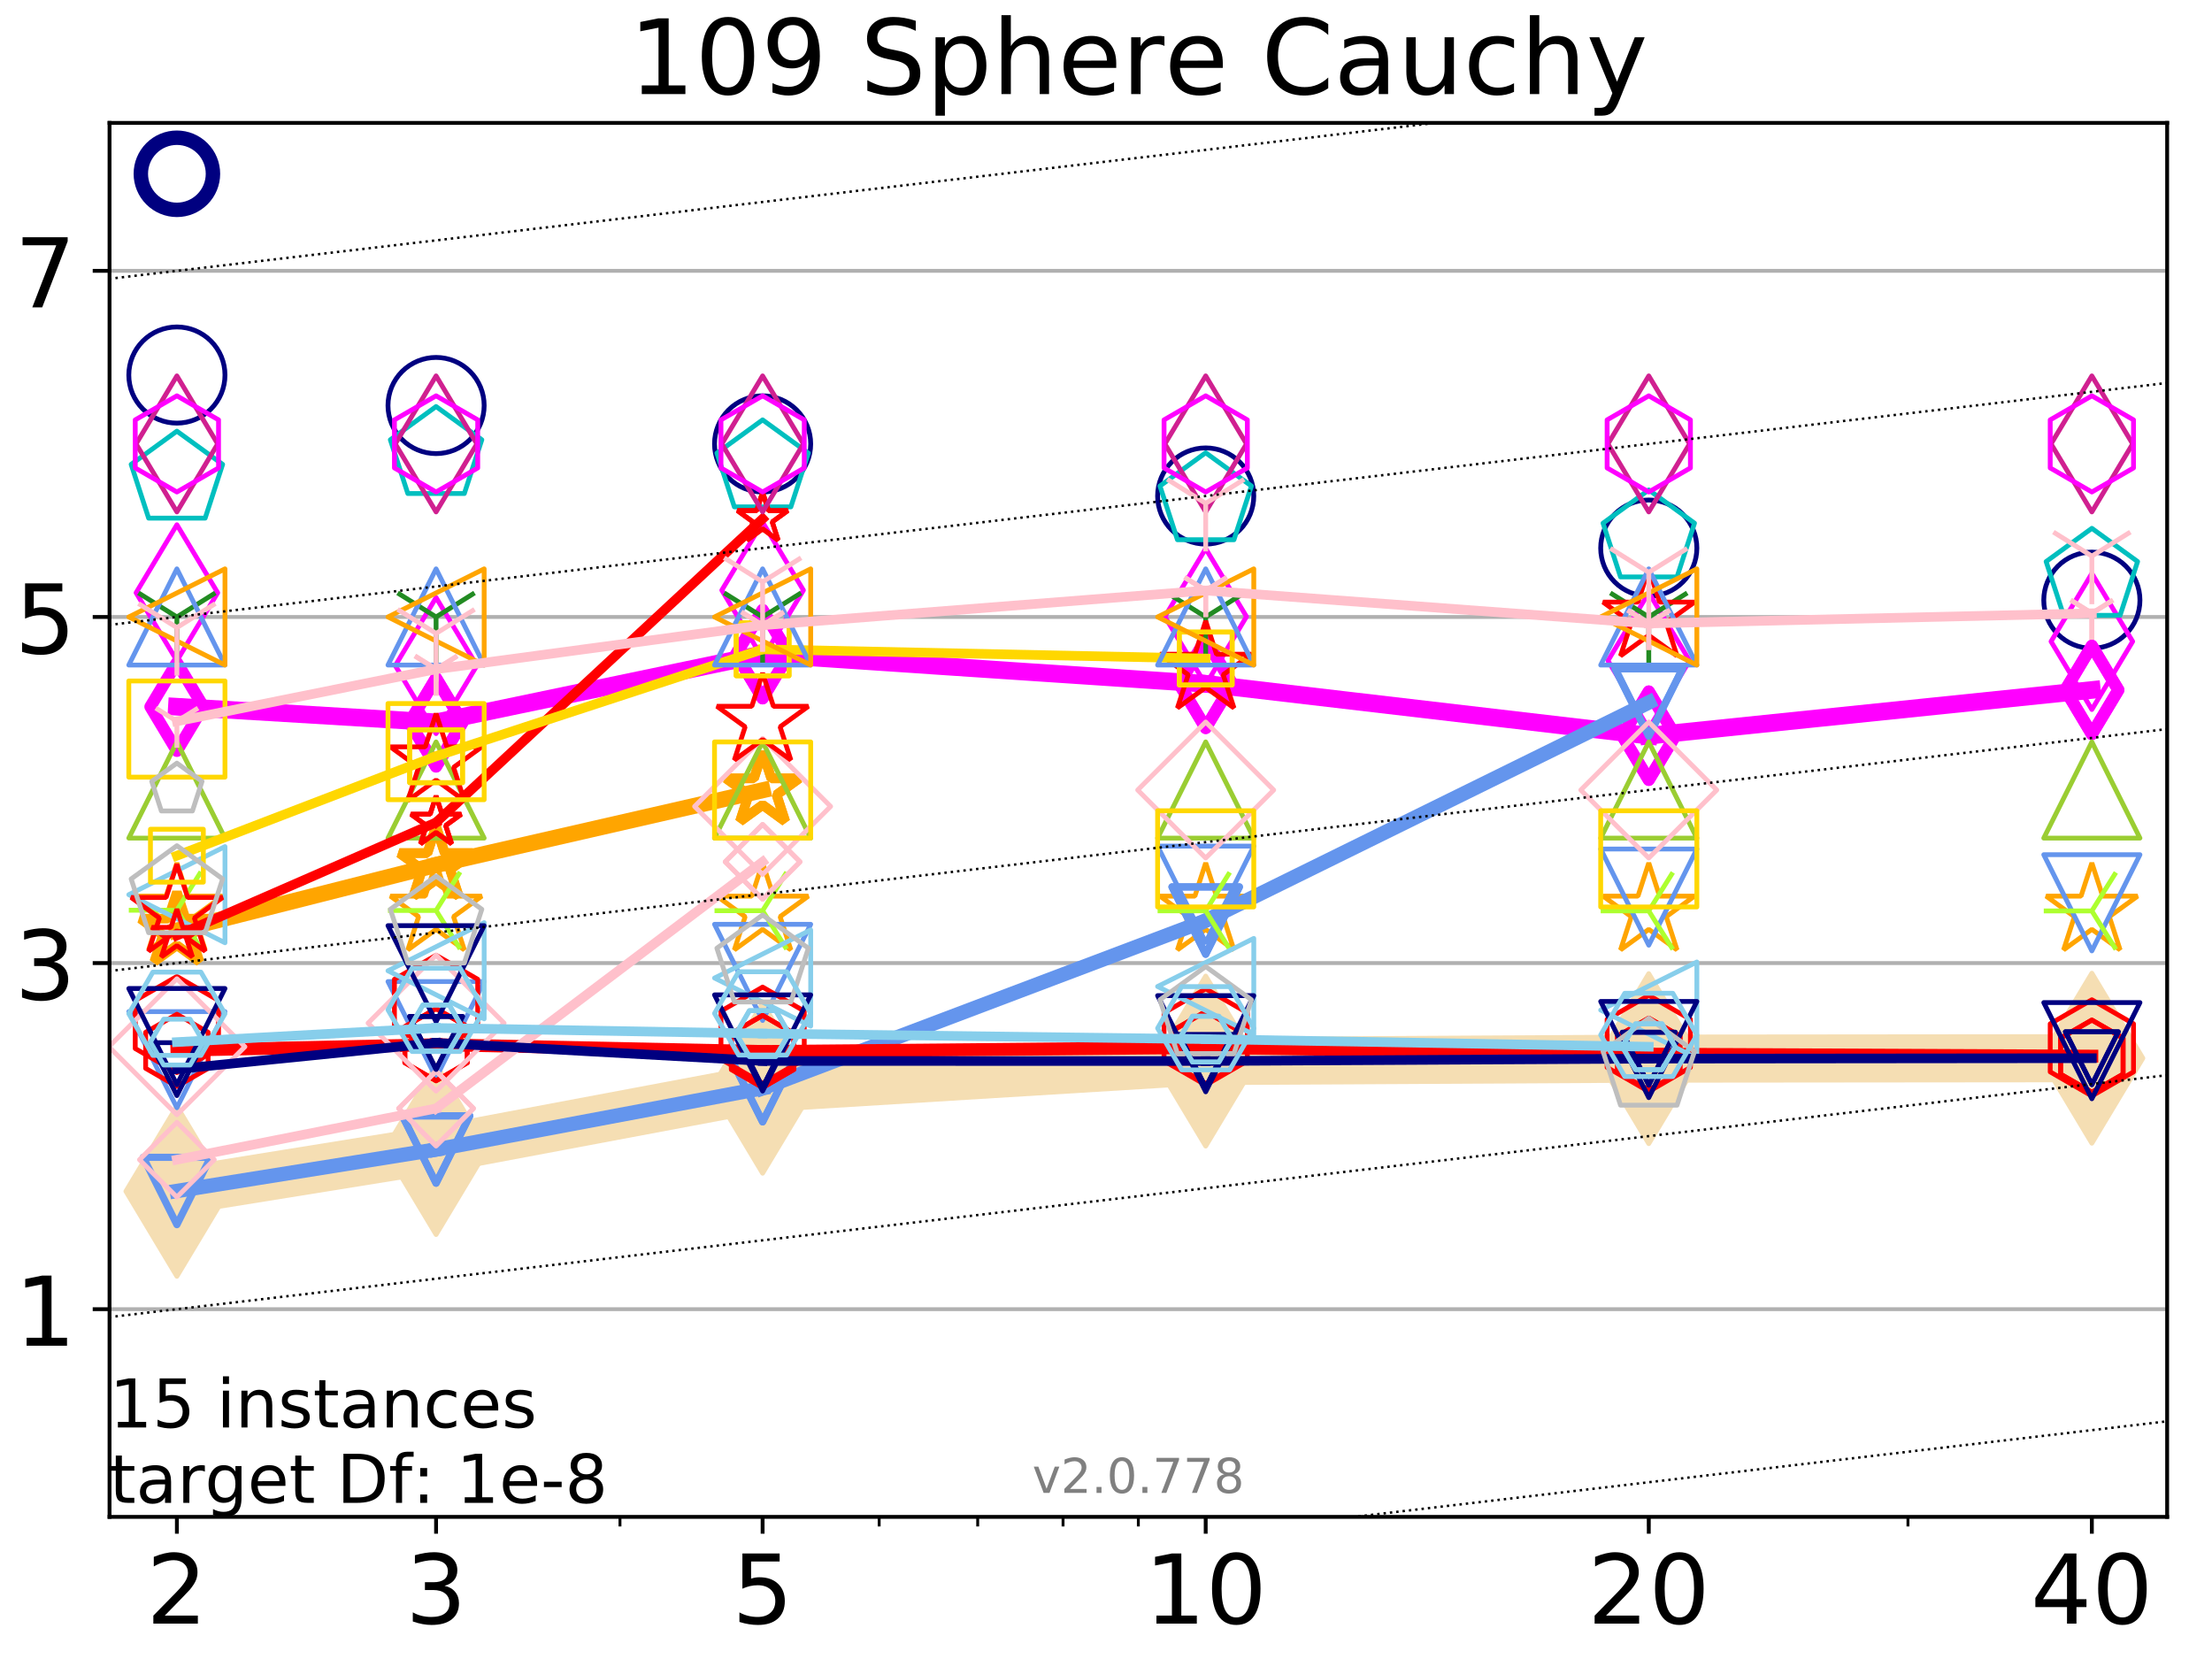 <?xml version="1.0" encoding="utf-8" standalone="no"?>
<!DOCTYPE svg PUBLIC "-//W3C//DTD SVG 1.1//EN"
  "http://www.w3.org/Graphics/SVG/1.1/DTD/svg11.dtd">
<!-- Created with matplotlib (http://matplotlib.org/) -->
<svg height="345pt" version="1.1" viewBox="0 0 460 345" width="460pt" xmlns="http://www.w3.org/2000/svg" xmlns:xlink="http://www.w3.org/1999/xlink">
 <defs>
  <style type="text/css">
*{stroke-linecap:butt;stroke-linejoin:round;}
  </style>
 </defs>
 <g id="figure_1">
  <g id="patch_1">
   <path d="M 0 345.6 
L 460.8 345.6 
L 460.8 0 
L 0 0 
z
" style="fill:#ffffff;"/>
  </g>
  <g id="axes_1">
   <g id="patch_2">
    <path d="M 22.78 315.44 
L 450.672 315.44 
L 450.672 25.56 
L 22.78 25.56 
z
" style="fill:#ffffff;"/>
   </g>
   <g id="line2d_1">
    <path clip-path="url(#p3b2696b017)" d="M 36.786 247.737 
L 90.685 239.053 
L 158.59 226.3 
L 250.732 220.655 
L 342.873 220.151 
L 435.015 220.061 
" style="fill:none;stroke:#f5deb3;stroke-linecap:square;stroke-width:10;"/>
    <defs>
     <path d="M -0 17.678 
L 10.607 0 
L 0 -17.678 
L -10.607 -0 
z
" id="mae0a7467ef" style="stroke:#f5deb3;stroke-linejoin:miter;"/>
    </defs>
    <g clip-path="url(#p3b2696b017)">
     <use style="fill:#f5deb3;stroke:#f5deb3;stroke-linejoin:miter;" x="36.786" xlink:href="#mae0a7467ef" y="247.737"/>
     <use style="fill:#f5deb3;stroke:#f5deb3;stroke-linejoin:miter;" x="90.685" xlink:href="#mae0a7467ef" y="239.053"/>
     <use style="fill:#f5deb3;stroke:#f5deb3;stroke-linejoin:miter;" x="158.59" xlink:href="#mae0a7467ef" y="226.3"/>
     <use style="fill:#f5deb3;stroke:#f5deb3;stroke-linejoin:miter;" x="250.732" xlink:href="#mae0a7467ef" y="220.655"/>
     <use style="fill:#f5deb3;stroke:#f5deb3;stroke-linejoin:miter;" x="342.873" xlink:href="#mae0a7467ef" y="220.151"/>
     <use style="fill:#f5deb3;stroke:#f5deb3;stroke-linejoin:miter;" x="435.015" xlink:href="#mae0a7467ef" y="220.061"/>
    </g>
   </g>
   <g id="matplotlib.axis_1">
    <g id="xtick_1">
     <g id="line2d_2">
      <defs>
       <path d="M 0 0 
L 0 3.5 
" id="m20c9bb78f4" style="stroke:#000000;stroke-width:0.8;"/>
      </defs>
      <g>
       <use style="stroke:#000000;stroke-width:0.8;" x="36.786" xlink:href="#m20c9bb78f4" y="315.44"/>
      </g>
     </g>
     <g id="text_1">
      <!-- 2 -->
      <defs>
       <path d="M 19.188 8.297 
L 53.609 8.297 
L 53.609 0 
L 7.328 0 
L 7.328 8.297 
Q 12.938 14.109 22.625 23.891 
Q 32.328 33.688 34.812 36.531 
Q 39.547 41.844 41.422 45.531 
Q 43.312 49.219 43.312 52.781 
Q 43.312 58.594 39.234 62.25 
Q 35.156 65.922 28.609 65.922 
Q 23.969 65.922 18.812 64.312 
Q 13.672 62.703 7.812 59.422 
L 7.812 69.391 
Q 13.766 71.781 18.938 73 
Q 24.125 74.219 28.422 74.219 
Q 39.75 74.219 46.484 68.547 
Q 53.219 62.891 53.219 53.422 
Q 53.219 48.922 51.531 44.891 
Q 49.859 40.875 45.406 35.406 
Q 44.188 33.984 37.641 27.219 
Q 31.109 20.453 19.188 8.297 
z
" id="DejaVuSans-32"/>
      </defs>
      <g transform="translate(30.423 337.637)scale(0.2 -0.2)">
       <use xlink:href="#DejaVuSans-32"/>
      </g>
     </g>
    </g>
    <g id="xtick_2">
     <g id="line2d_3">
      <g>
       <use style="stroke:#000000;stroke-width:0.8;" x="90.685" xlink:href="#m20c9bb78f4" y="315.44"/>
      </g>
     </g>
     <g id="text_2">
      <!-- 3 -->
      <defs>
       <path d="M 40.578 39.312 
Q 47.656 37.797 51.625 33 
Q 55.609 28.219 55.609 21.188 
Q 55.609 10.406 48.188 4.484 
Q 40.766 -1.422 27.094 -1.422 
Q 22.516 -1.422 17.656 -0.516 
Q 12.797 0.391 7.625 2.203 
L 7.625 11.719 
Q 11.719 9.328 16.594 8.109 
Q 21.484 6.891 26.812 6.891 
Q 36.078 6.891 40.938 10.547 
Q 45.797 14.203 45.797 21.188 
Q 45.797 27.641 41.281 31.266 
Q 36.766 34.906 28.719 34.906 
L 20.219 34.906 
L 20.219 43.016 
L 29.109 43.016 
Q 36.375 43.016 40.234 45.922 
Q 44.094 48.828 44.094 54.297 
Q 44.094 59.906 40.109 62.906 
Q 36.141 65.922 28.719 65.922 
Q 24.656 65.922 20.016 65.031 
Q 15.375 64.156 9.812 62.312 
L 9.812 71.094 
Q 15.438 72.656 20.344 73.438 
Q 25.25 74.219 29.594 74.219 
Q 40.828 74.219 47.359 69.109 
Q 53.906 64.016 53.906 55.328 
Q 53.906 49.266 50.438 45.094 
Q 46.969 40.922 40.578 39.312 
z
" id="DejaVuSans-33"/>
      </defs>
      <g transform="translate(84.323 337.637)scale(0.2 -0.2)">
       <use xlink:href="#DejaVuSans-33"/>
      </g>
     </g>
    </g>
    <g id="xtick_3">
     <g id="line2d_4">
      <g>
       <use style="stroke:#000000;stroke-width:0.8;" x="158.59" xlink:href="#m20c9bb78f4" y="315.44"/>
      </g>
     </g>
     <g id="text_3">
      <!-- 5 -->
      <defs>
       <path d="M 10.797 72.906 
L 49.516 72.906 
L 49.516 64.594 
L 19.828 64.594 
L 19.828 46.734 
Q 21.969 47.469 24.109 47.828 
Q 26.266 48.188 28.422 48.188 
Q 40.625 48.188 47.75 41.5 
Q 54.891 34.812 54.891 23.391 
Q 54.891 11.625 47.562 5.094 
Q 40.234 -1.422 26.906 -1.422 
Q 22.312 -1.422 17.547 -0.641 
Q 12.797 0.141 7.719 1.703 
L 7.719 11.625 
Q 12.109 9.234 16.797 8.062 
Q 21.484 6.891 26.703 6.891 
Q 35.156 6.891 40.078 11.328 
Q 45.016 15.766 45.016 23.391 
Q 45.016 31 40.078 35.438 
Q 35.156 39.891 26.703 39.891 
Q 22.75 39.891 18.812 39.016 
Q 14.891 38.141 10.797 36.281 
z
" id="DejaVuSans-35"/>
      </defs>
      <g transform="translate(152.228 337.637)scale(0.2 -0.2)">
       <use xlink:href="#DejaVuSans-35"/>
      </g>
     </g>
    </g>
    <g id="xtick_4">
     <g id="line2d_5">
      <g>
       <use style="stroke:#000000;stroke-width:0.8;" x="250.732" xlink:href="#m20c9bb78f4" y="315.44"/>
      </g>
     </g>
     <g id="text_4">
      <!-- 10 -->
      <defs>
       <path d="M 12.406 8.297 
L 28.516 8.297 
L 28.516 63.922 
L 10.984 60.406 
L 10.984 69.391 
L 28.422 72.906 
L 38.281 72.906 
L 38.281 8.297 
L 54.391 8.297 
L 54.391 0 
L 12.406 0 
z
" id="DejaVuSans-31"/>
       <path d="M 31.781 66.406 
Q 24.172 66.406 20.328 58.906 
Q 16.5 51.422 16.5 36.375 
Q 16.5 21.391 20.328 13.891 
Q 24.172 6.391 31.781 6.391 
Q 39.453 6.391 43.281 13.891 
Q 47.125 21.391 47.125 36.375 
Q 47.125 51.422 43.281 58.906 
Q 39.453 66.406 31.781 66.406 
z
M 31.781 74.219 
Q 44.047 74.219 50.516 64.516 
Q 56.984 54.828 56.984 36.375 
Q 56.984 17.969 50.516 8.266 
Q 44.047 -1.422 31.781 -1.422 
Q 19.531 -1.422 13.062 8.266 
Q 6.594 17.969 6.594 36.375 
Q 6.594 54.828 13.062 64.516 
Q 19.531 74.219 31.781 74.219 
z
" id="DejaVuSans-30"/>
      </defs>
      <g transform="translate(238.007 337.637)scale(0.2 -0.2)">
       <use xlink:href="#DejaVuSans-31"/>
       <use x="63.623" xlink:href="#DejaVuSans-30"/>
      </g>
     </g>
    </g>
    <g id="xtick_5">
     <g id="line2d_6">
      <g>
       <use style="stroke:#000000;stroke-width:0.8;" x="342.873" xlink:href="#m20c9bb78f4" y="315.44"/>
      </g>
     </g>
     <g id="text_5">
      <!-- 20 -->
      <g transform="translate(330.148 337.637)scale(0.2 -0.2)">
       <use xlink:href="#DejaVuSans-32"/>
       <use x="63.623" xlink:href="#DejaVuSans-30"/>
      </g>
     </g>
    </g>
    <g id="xtick_6">
     <g id="line2d_7">
      <g>
       <use style="stroke:#000000;stroke-width:0.8;" x="435.015" xlink:href="#m20c9bb78f4" y="315.44"/>
      </g>
     </g>
     <g id="text_6">
      <!-- 40 -->
      <defs>
       <path d="M 37.797 64.312 
L 12.891 25.391 
L 37.797 25.391 
z
M 35.203 72.906 
L 47.609 72.906 
L 47.609 25.391 
L 58.016 25.391 
L 58.016 17.188 
L 47.609 17.188 
L 47.609 0 
L 37.797 0 
L 37.797 17.188 
L 4.891 17.188 
L 4.891 26.703 
z
" id="DejaVuSans-34"/>
      </defs>
      <g transform="translate(422.29 337.637)scale(0.2 -0.2)">
       <use xlink:href="#DejaVuSans-34"/>
       <use x="63.623" xlink:href="#DejaVuSans-30"/>
      </g>
     </g>
    </g>
    <g id="xtick_7">
     <g id="line2d_8">
      <defs>
       <path d="M 0 0 
L 0 2 
" id="mcbd36e754a" style="stroke:#000000;stroke-width:0.6;"/>
      </defs>
      <g>
       <use style="stroke:#000000;stroke-width:0.6;" x="36.786" xlink:href="#mcbd36e754a" y="315.44"/>
      </g>
     </g>
    </g>
    <g id="xtick_8">
     <g id="line2d_9">
      <g>
       <use style="stroke:#000000;stroke-width:0.6;" x="90.685" xlink:href="#mcbd36e754a" y="315.44"/>
      </g>
     </g>
    </g>
    <g id="xtick_9">
     <g id="line2d_10">
      <g>
       <use style="stroke:#000000;stroke-width:0.6;" x="128.927" xlink:href="#mcbd36e754a" y="315.44"/>
      </g>
     </g>
    </g>
    <g id="xtick_10">
     <g id="line2d_11">
      <g>
       <use style="stroke:#000000;stroke-width:0.6;" x="158.59" xlink:href="#mcbd36e754a" y="315.44"/>
      </g>
     </g>
    </g>
    <g id="xtick_11">
     <g id="line2d_12">
      <g>
       <use style="stroke:#000000;stroke-width:0.6;" x="182.827" xlink:href="#mcbd36e754a" y="315.44"/>
      </g>
     </g>
    </g>
    <g id="xtick_12">
     <g id="line2d_13">
      <g>
       <use style="stroke:#000000;stroke-width:0.6;" x="203.318" xlink:href="#mcbd36e754a" y="315.44"/>
      </g>
     </g>
    </g>
    <g id="xtick_13">
     <g id="line2d_14">
      <g>
       <use style="stroke:#000000;stroke-width:0.6;" x="221.069" xlink:href="#mcbd36e754a" y="315.44"/>
      </g>
     </g>
    </g>
    <g id="xtick_14">
     <g id="line2d_15">
      <g>
       <use style="stroke:#000000;stroke-width:0.6;" x="236.726" xlink:href="#mcbd36e754a" y="315.44"/>
      </g>
     </g>
    </g>
    <g id="xtick_15">
     <g id="line2d_16">
      <g>
       <use style="stroke:#000000;stroke-width:0.6;" x="342.873" xlink:href="#mcbd36e754a" y="315.44"/>
      </g>
     </g>
    </g>
    <g id="xtick_16">
     <g id="line2d_17">
      <g>
       <use style="stroke:#000000;stroke-width:0.6;" x="396.773" xlink:href="#mcbd36e754a" y="315.44"/>
      </g>
     </g>
    </g>
    <g id="xtick_17">
     <g id="line2d_18">
      <g>
       <use style="stroke:#000000;stroke-width:0.6;" x="435.015" xlink:href="#mcbd36e754a" y="315.44"/>
      </g>
     </g>
    </g>
   </g>
   <g id="matplotlib.axis_2">
    <g id="ytick_1">
     <g id="line2d_19">
      <path clip-path="url(#p3b2696b017)" d="M 22.78 272.254 
L 450.672 272.254 
" style="fill:none;stroke:#b0b0b0;stroke-linecap:square;stroke-width:0.8;"/>
     </g>
     <g id="line2d_20">
      <defs>
       <path d="M 0 0 
L -3.5 0 
" id="m9d618bea28" style="stroke:#000000;stroke-width:0.8;"/>
      </defs>
      <g>
       <use style="stroke:#000000;stroke-width:0.8;" x="22.78" xlink:href="#m9d618bea28" y="272.254"/>
      </g>
     </g>
     <g id="text_7">
      <!-- 1 -->
      <g transform="translate(3.055 279.853)scale(0.2 -0.2)">
       <use xlink:href="#DejaVuSans-31"/>
      </g>
     </g>
    </g>
    <g id="ytick_2">
     <g id="line2d_21">
      <path clip-path="url(#p3b2696b017)" d="M 22.78 200.278 
L 450.672 200.278 
" style="fill:none;stroke:#b0b0b0;stroke-linecap:square;stroke-width:0.8;"/>
     </g>
     <g id="line2d_22">
      <g>
       <use style="stroke:#000000;stroke-width:0.8;" x="22.78" xlink:href="#m9d618bea28" y="200.278"/>
      </g>
     </g>
     <g id="text_8">
      <!-- 3 -->
      <g transform="translate(3.055 207.876)scale(0.2 -0.2)">
       <use xlink:href="#DejaVuSans-33"/>
      </g>
     </g>
    </g>
    <g id="ytick_3">
     <g id="line2d_23">
      <path clip-path="url(#p3b2696b017)" d="M 22.78 128.301 
L 450.672 128.301 
" style="fill:none;stroke:#b0b0b0;stroke-linecap:square;stroke-width:0.8;"/>
     </g>
     <g id="line2d_24">
      <g>
       <use style="stroke:#000000;stroke-width:0.8;" x="22.78" xlink:href="#m9d618bea28" y="128.301"/>
      </g>
     </g>
     <g id="text_9">
      <!-- 5 -->
      <g transform="translate(3.055 135.9)scale(0.2 -0.2)">
       <use xlink:href="#DejaVuSans-35"/>
      </g>
     </g>
    </g>
    <g id="ytick_4">
     <g id="line2d_25">
      <path clip-path="url(#p3b2696b017)" d="M 22.78 56.325 
L 450.672 56.325 
" style="fill:none;stroke:#b0b0b0;stroke-linecap:square;stroke-width:0.8;"/>
     </g>
     <g id="line2d_26">
      <g>
       <use style="stroke:#000000;stroke-width:0.8;" x="22.78" xlink:href="#m9d618bea28" y="56.325"/>
      </g>
     </g>
     <g id="text_10">
      <!-- 7 -->
      <defs>
       <path d="M 8.203 72.906 
L 55.078 72.906 
L 55.078 68.703 
L 28.609 0 
L 18.312 0 
L 43.219 64.594 
L 8.203 64.594 
z
" id="DejaVuSans-37"/>
      </defs>
      <g transform="translate(3.055 63.923)scale(0.2 -0.2)">
       <use xlink:href="#DejaVuSans-37"/>
      </g>
     </g>
    </g>
   </g>
   <g id="line2d_27">
    <path clip-path="url(#p3b2696b017)" d="M 36.786 36.14 
" style="fill:none;stroke:#000080;stroke-linecap:square;stroke-width:4;"/>
    <defs>
     <path d="M 0 7.5 
C 1.989 7.5 3.897 6.71 5.303 5.303 
C 6.71 3.897 7.5 1.989 7.5 0 
C 7.5 -1.989 6.71 -3.897 5.303 -5.303 
C 3.897 -6.71 1.989 -7.5 0 -7.5 
C -1.989 -7.5 -3.897 -6.71 -5.303 -5.303 
C -6.71 -3.897 -7.5 -1.989 -7.5 0 
C -7.5 1.989 -6.71 3.897 -5.303 5.303 
C -3.897 6.71 -1.989 7.5 0 7.5 
z
" id="mb93b5d6945" style="stroke:#000080;stroke-width:3;"/>
    </defs>
    <g clip-path="url(#p3b2696b017)">
     <use style="fill:none;stroke:#000080;stroke-width:3;" x="36.786" xlink:href="#mb93b5d6945" y="36.14"/>
    </g>
   </g>
   <g id="line2d_28"/>
   <g id="line2d_29">
    <defs>
     <path d="M 0 10 
C 2.652 10 5.196 8.946 7.071 7.071 
C 8.946 5.196 10 2.652 10 0 
C 10 -2.652 8.946 -5.196 7.071 -7.071 
C 5.196 -8.946 2.652 -10 0 -10 
C -2.652 -10 -5.196 -8.946 -7.071 -7.071 
C -8.946 -5.196 -10 -2.652 -10 0 
C -10 2.652 -8.946 5.196 -7.071 7.071 
C -5.196 8.946 -2.652 10 0 10 
z
" id="m070dfeec15" style="stroke:#000080;"/>
    </defs>
    <g clip-path="url(#p3b2696b017)">
     <use style="fill:none;stroke:#000080;" x="36.786" xlink:href="#m070dfeec15" y="77.992"/>
     <use style="fill:none;stroke:#000080;" x="90.685" xlink:href="#m070dfeec15" y="84.329"/>
     <use style="fill:none;stroke:#000080;" x="158.59" xlink:href="#m070dfeec15" y="92.313"/>
     <use style="fill:none;stroke:#000080;" x="250.732" xlink:href="#m070dfeec15" y="103.147"/>
     <use style="fill:none;stroke:#000080;" x="342.873" xlink:href="#m070dfeec15" y="113.98"/>
     <use style="fill:none;stroke:#000080;" x="435.015" xlink:href="#m070dfeec15" y="124.814"/>
    </g>
   </g>
   <g id="line2d_30">
    <path clip-path="url(#p3b2696b017)" d="M 36.786 146.968 
L 90.685 150.213 
" style="fill:none;stroke:#ff00ff;stroke-linecap:square;stroke-width:3.667;"/>
    <defs>
     <path d="M -0 9.192 
L 5.515 0 
L 0 -9.192 
L -5.515 -0 
z
" id="ma7aa1aaf62" style="stroke:#ff00ff;stroke-linejoin:miter;stroke-width:2.5;"/>
    </defs>
    <g clip-path="url(#p3b2696b017)">
     <use style="fill:none;stroke:#ff00ff;stroke-linejoin:miter;stroke-width:2.5;" x="36.786" xlink:href="#ma7aa1aaf62" y="146.968"/>
     <use style="fill:none;stroke:#ff00ff;stroke-linejoin:miter;stroke-width:2.5;" x="90.685" xlink:href="#ma7aa1aaf62" y="150.213"/>
    </g>
   </g>
   <g id="line2d_31">
    <path clip-path="url(#p3b2696b017)" d="M 90.685 150.213 
L 158.59 136.042 
" style="fill:none;stroke:#ff00ff;stroke-linecap:square;stroke-width:3.667;"/>
    <g clip-path="url(#p3b2696b017)">
     <use style="fill:none;stroke:#ff00ff;stroke-linejoin:miter;stroke-width:2.5;" x="90.685" xlink:href="#ma7aa1aaf62" y="150.213"/>
     <use style="fill:none;stroke:#ff00ff;stroke-linejoin:miter;stroke-width:2.5;" x="158.59" xlink:href="#ma7aa1aaf62" y="136.042"/>
    </g>
   </g>
   <g id="line2d_32">
    <path clip-path="url(#p3b2696b017)" d="M 158.59 136.042 
L 250.732 142.205 
" style="fill:none;stroke:#ff00ff;stroke-linecap:square;stroke-width:3.667;"/>
    <g clip-path="url(#p3b2696b017)">
     <use style="fill:none;stroke:#ff00ff;stroke-linejoin:miter;stroke-width:2.5;" x="158.59" xlink:href="#ma7aa1aaf62" y="136.042"/>
     <use style="fill:none;stroke:#ff00ff;stroke-linejoin:miter;stroke-width:2.5;" x="250.732" xlink:href="#ma7aa1aaf62" y="142.205"/>
    </g>
   </g>
   <g id="line2d_33">
    <path clip-path="url(#p3b2696b017)" d="M 250.732 142.205 
L 342.873 152.992 
" style="fill:none;stroke:#ff00ff;stroke-linecap:square;stroke-width:3.667;"/>
    <g clip-path="url(#p3b2696b017)">
     <use style="fill:none;stroke:#ff00ff;stroke-linejoin:miter;stroke-width:2.5;" x="250.732" xlink:href="#ma7aa1aaf62" y="142.205"/>
     <use style="fill:none;stroke:#ff00ff;stroke-linejoin:miter;stroke-width:2.5;" x="342.873" xlink:href="#ma7aa1aaf62" y="152.992"/>
    </g>
   </g>
   <g id="line2d_34">
    <path clip-path="url(#p3b2696b017)" d="M 342.873 152.992 
L 435.015 143.483 
" style="fill:none;stroke:#ff00ff;stroke-linecap:square;stroke-width:3.667;"/>
    <g clip-path="url(#p3b2696b017)">
     <use style="fill:none;stroke:#ff00ff;stroke-linejoin:miter;stroke-width:2.5;" x="342.873" xlink:href="#ma7aa1aaf62" y="152.992"/>
     <use style="fill:none;stroke:#ff00ff;stroke-linejoin:miter;stroke-width:2.5;" x="435.015" xlink:href="#ma7aa1aaf62" y="143.483"/>
    </g>
   </g>
   <g id="line2d_35">
    <path clip-path="url(#p3b2696b017)" d="M 435.015 143.483 
" style="fill:none;stroke:#ff00ff;stroke-linecap:square;stroke-width:3.667;"/>
    <g clip-path="url(#p3b2696b017)">
     <use style="fill:none;stroke:#ff00ff;stroke-linejoin:miter;stroke-width:2.5;" x="435.015" xlink:href="#ma7aa1aaf62" y="143.483"/>
    </g>
   </g>
   <g id="line2d_36"/>
   <g id="line2d_37">
    <defs>
     <path d="M -0 14.142 
L 8.485 0 
L -0 -14.142 
L -8.485 -0 
z
" id="m0a30d4d63d" style="stroke:#ff00ff;stroke-linejoin:miter;"/>
    </defs>
    <g clip-path="url(#p3b2696b017)">
     <use style="fill:none;stroke:#ff00ff;stroke-linejoin:miter;" x="36.786" xlink:href="#m0a30d4d63d" y="123.268"/>
     <use style="fill:none;stroke:#ff00ff;stroke-linejoin:miter;" x="90.685" xlink:href="#m0a30d4d63d" y="138.414"/>
     <use style="fill:none;stroke:#ff00ff;stroke-linejoin:miter;" x="158.59" xlink:href="#m0a30d4d63d" y="122.738"/>
     <use style="fill:none;stroke:#ff00ff;stroke-linejoin:miter;" x="250.732" xlink:href="#m0a30d4d63d" y="128.232"/>
     <use style="fill:none;stroke:#ff00ff;stroke-linejoin:miter;" x="342.873" xlink:href="#m0a30d4d63d" y="137.39"/>
     <use style="fill:none;stroke:#ff00ff;stroke-linejoin:miter;" x="435.015" xlink:href="#m0a30d4d63d" y="133.402"/>
    </g>
   </g>
   <g id="line2d_38">
    <path clip-path="url(#p3b2696b017)" d="M 36.786 193.512 
L 90.685 179.873 
" style="fill:none;stroke:#ffa500;stroke-linecap:square;stroke-width:3.333;"/>
    <defs>
     <path d="M 0 -8 
L -1.796 -2.472 
L -7.608 -2.472 
L -2.906 0.944 
L -4.702 6.472 
L -0 3.056 
L 4.702 6.472 
L 2.906 0.944 
L 7.608 -2.472 
L 1.796 -2.472 
z
" id="mdc168d1826" style="stroke:#ffa500;stroke-linejoin:bevel;stroke-width:2;"/>
    </defs>
    <g clip-path="url(#p3b2696b017)">
     <use style="fill:none;stroke:#ffa500;stroke-linejoin:bevel;stroke-width:2;" x="36.786" xlink:href="#mdc168d1826" y="193.512"/>
     <use style="fill:none;stroke:#ffa500;stroke-linejoin:bevel;stroke-width:2;" x="90.685" xlink:href="#mdc168d1826" y="179.873"/>
    </g>
   </g>
   <g id="line2d_39">
    <path clip-path="url(#p3b2696b017)" d="M 90.685 179.873 
L 158.59 164.338 
" style="fill:none;stroke:#ffa500;stroke-linecap:square;stroke-width:3.333;"/>
    <g clip-path="url(#p3b2696b017)">
     <use style="fill:none;stroke:#ffa500;stroke-linejoin:bevel;stroke-width:2;" x="90.685" xlink:href="#mdc168d1826" y="179.873"/>
     <use style="fill:none;stroke:#ffa500;stroke-linejoin:bevel;stroke-width:2;" x="158.59" xlink:href="#mdc168d1826" y="164.338"/>
    </g>
   </g>
   <g id="line2d_40">
    <path clip-path="url(#p3b2696b017)" d="M 158.59 164.338 
" style="fill:none;stroke:#ffa500;stroke-linecap:square;stroke-width:3.333;"/>
    <g clip-path="url(#p3b2696b017)">
     <use style="fill:none;stroke:#ffa500;stroke-linejoin:bevel;stroke-width:2;" x="158.59" xlink:href="#mdc168d1826" y="164.338"/>
    </g>
   </g>
   <g id="line2d_41"/>
   <g id="line2d_42">
    <defs>
     <path d="M 0 -10 
L -2.245 -3.09 
L -9.511 -3.09 
L -3.633 1.18 
L -5.878 8.09 
L -0 3.82 
L 5.878 8.09 
L 3.633 1.18 
L 9.511 -3.09 
L 2.245 -3.09 
z
" id="m8251503212" style="stroke:#ffa500;stroke-linejoin:bevel;"/>
    </defs>
    <g clip-path="url(#p3b2696b017)">
     <use style="fill:none;stroke:#ffa500;stroke-linejoin:bevel;" x="36.786" xlink:href="#m8251503212" y="189.444"/>
     <use style="fill:none;stroke:#ffa500;stroke-linejoin:bevel;" x="90.685" xlink:href="#m8251503212" y="189.444"/>
     <use style="fill:none;stroke:#ffa500;stroke-linejoin:bevel;" x="158.59" xlink:href="#m8251503212" y="189.444"/>
     <use style="fill:none;stroke:#ffa500;stroke-linejoin:bevel;" x="250.732" xlink:href="#m8251503212" y="189.444"/>
     <use style="fill:none;stroke:#ffa500;stroke-linejoin:bevel;" x="342.873" xlink:href="#m8251503212" y="189.444"/>
     <use style="fill:none;stroke:#ffa500;stroke-linejoin:bevel;" x="435.015" xlink:href="#m8251503212" y="189.444"/>
    </g>
   </g>
   <g id="line2d_43">
    <path clip-path="url(#p3b2696b017)" d="M 36.786 247.672 
L 90.685 239.045 
" style="fill:none;stroke:#6495ed;stroke-linecap:square;stroke-width:3;"/>
    <defs>
     <path d="M -0 7 
L 7 -7 
L -7 -7 
z
" id="maf10712e18" style="stroke:#6495ed;stroke-linejoin:miter;stroke-width:1.5;"/>
    </defs>
    <g clip-path="url(#p3b2696b017)">
     <use style="fill:none;stroke:#6495ed;stroke-linejoin:miter;stroke-width:1.5;" x="36.786" xlink:href="#maf10712e18" y="247.672"/>
     <use style="fill:none;stroke:#6495ed;stroke-linejoin:miter;stroke-width:1.5;" x="90.685" xlink:href="#maf10712e18" y="239.045"/>
    </g>
   </g>
   <g id="line2d_44">
    <path clip-path="url(#p3b2696b017)" d="M 90.685 239.045 
L 158.59 226.297 
" style="fill:none;stroke:#6495ed;stroke-linecap:square;stroke-width:3;"/>
    <g clip-path="url(#p3b2696b017)">
     <use style="fill:none;stroke:#6495ed;stroke-linejoin:miter;stroke-width:1.5;" x="90.685" xlink:href="#maf10712e18" y="239.045"/>
     <use style="fill:none;stroke:#6495ed;stroke-linejoin:miter;stroke-width:1.5;" x="158.59" xlink:href="#maf10712e18" y="226.297"/>
    </g>
   </g>
   <g id="line2d_45">
    <path clip-path="url(#p3b2696b017)" d="M 158.59 226.297 
L 250.732 191.438 
" style="fill:none;stroke:#6495ed;stroke-linecap:square;stroke-width:3;"/>
    <g clip-path="url(#p3b2696b017)">
     <use style="fill:none;stroke:#6495ed;stroke-linejoin:miter;stroke-width:1.5;" x="158.59" xlink:href="#maf10712e18" y="226.297"/>
     <use style="fill:none;stroke:#6495ed;stroke-linejoin:miter;stroke-width:1.5;" x="250.732" xlink:href="#maf10712e18" y="191.438"/>
    </g>
   </g>
   <g id="line2d_46">
    <path clip-path="url(#p3b2696b017)" d="M 250.732 191.438 
L 342.873 146.083 
" style="fill:none;stroke:#6495ed;stroke-linecap:square;stroke-width:3;"/>
    <g clip-path="url(#p3b2696b017)">
     <use style="fill:none;stroke:#6495ed;stroke-linejoin:miter;stroke-width:1.5;" x="250.732" xlink:href="#maf10712e18" y="191.438"/>
     <use style="fill:none;stroke:#6495ed;stroke-linejoin:miter;stroke-width:1.5;" x="342.873" xlink:href="#maf10712e18" y="146.083"/>
    </g>
   </g>
   <g id="line2d_47">
    <path clip-path="url(#p3b2696b017)" d="M 342.873 146.083 
" style="fill:none;stroke:#6495ed;stroke-linecap:square;stroke-width:3;"/>
    <g clip-path="url(#p3b2696b017)">
     <use style="fill:none;stroke:#6495ed;stroke-linejoin:miter;stroke-width:1.5;" x="342.873" xlink:href="#maf10712e18" y="146.083"/>
    </g>
   </g>
   <g id="line2d_48"/>
   <g id="line2d_49">
    <defs>
     <path d="M -0 10 
L 10 -10 
L -10 -10 
z
" id="me076f3d2c9" style="stroke:#6495ed;stroke-linejoin:miter;"/>
    </defs>
    <g clip-path="url(#p3b2696b017)">
     <use style="fill:none;stroke:#6495ed;stroke-linejoin:miter;" x="36.786" xlink:href="#me076f3d2c9" y="220.37"/>
     <use style="fill:none;stroke:#6495ed;stroke-linejoin:miter;" x="90.685" xlink:href="#me076f3d2c9" y="214.124"/>
     <use style="fill:none;stroke:#6495ed;stroke-linejoin:miter;" x="158.59" xlink:href="#me076f3d2c9" y="202.215"/>
     <use style="fill:none;stroke:#6495ed;stroke-linejoin:miter;" x="250.732" xlink:href="#me076f3d2c9" y="185.955"/>
     <use style="fill:none;stroke:#6495ed;stroke-linejoin:miter;" x="342.873" xlink:href="#me076f3d2c9" y="186.558"/>
     <use style="fill:none;stroke:#6495ed;stroke-linejoin:miter;" x="435.015" xlink:href="#me076f3d2c9" y="187.74"/>
    </g>
   </g>
   <g id="line2d_50">
    <path clip-path="url(#p3b2696b017)" d="M 36.786 218.419 
L 90.685 217.253 
" style="fill:none;stroke:#ff0000;stroke-linecap:square;stroke-width:2.667;"/>
    <defs>
     <path d="M 0 -7.5 
L -6.495 -3.75 
L -6.495 3.75 
L -0 7.5 
L 6.495 3.75 
L 6.495 -3.75 
z
" id="m2a6d081a5e" style="stroke:#ff0000;stroke-linejoin:miter;"/>
    </defs>
    <g clip-path="url(#p3b2696b017)">
     <use style="fill:none;stroke:#ff0000;stroke-linejoin:miter;" x="36.786" xlink:href="#m2a6d081a5e" y="218.419"/>
     <use style="fill:none;stroke:#ff0000;stroke-linejoin:miter;" x="90.685" xlink:href="#m2a6d081a5e" y="217.253"/>
    </g>
   </g>
   <g id="line2d_51">
    <path clip-path="url(#p3b2696b017)" d="M 90.685 217.253 
L 158.59 218.662 
" style="fill:none;stroke:#ff0000;stroke-linecap:square;stroke-width:2.667;"/>
    <g clip-path="url(#p3b2696b017)">
     <use style="fill:none;stroke:#ff0000;stroke-linejoin:miter;" x="90.685" xlink:href="#m2a6d081a5e" y="217.253"/>
     <use style="fill:none;stroke:#ff0000;stroke-linejoin:miter;" x="158.59" xlink:href="#m2a6d081a5e" y="218.662"/>
    </g>
   </g>
   <g id="line2d_52">
    <path clip-path="url(#p3b2696b017)" d="M 158.59 218.662 
L 250.732 217.849 
" style="fill:none;stroke:#ff0000;stroke-linecap:square;stroke-width:2.667;"/>
    <g clip-path="url(#p3b2696b017)">
     <use style="fill:none;stroke:#ff0000;stroke-linejoin:miter;" x="158.59" xlink:href="#m2a6d081a5e" y="218.662"/>
     <use style="fill:none;stroke:#ff0000;stroke-linejoin:miter;" x="250.732" xlink:href="#m2a6d081a5e" y="217.849"/>
    </g>
   </g>
   <g id="line2d_53">
    <path clip-path="url(#p3b2696b017)" d="M 250.732 217.849 
L 342.873 219.215 
" style="fill:none;stroke:#ff0000;stroke-linecap:square;stroke-width:2.667;"/>
    <g clip-path="url(#p3b2696b017)">
     <use style="fill:none;stroke:#ff0000;stroke-linejoin:miter;" x="250.732" xlink:href="#m2a6d081a5e" y="217.849"/>
     <use style="fill:none;stroke:#ff0000;stroke-linejoin:miter;" x="342.873" xlink:href="#m2a6d081a5e" y="219.215"/>
    </g>
   </g>
   <g id="line2d_54">
    <path clip-path="url(#p3b2696b017)" d="M 342.873 219.215 
L 435.015 219.627 
" style="fill:none;stroke:#ff0000;stroke-linecap:square;stroke-width:2.667;"/>
    <g clip-path="url(#p3b2696b017)">
     <use style="fill:none;stroke:#ff0000;stroke-linejoin:miter;" x="342.873" xlink:href="#m2a6d081a5e" y="219.215"/>
     <use style="fill:none;stroke:#ff0000;stroke-linejoin:miter;" x="435.015" xlink:href="#m2a6d081a5e" y="219.627"/>
    </g>
   </g>
   <g id="line2d_55">
    <path clip-path="url(#p3b2696b017)" d="M 435.015 219.627 
" style="fill:none;stroke:#ff0000;stroke-linecap:square;stroke-width:2.667;"/>
    <g clip-path="url(#p3b2696b017)">
     <use style="fill:none;stroke:#ff0000;stroke-linejoin:miter;" x="435.015" xlink:href="#m2a6d081a5e" y="219.627"/>
    </g>
   </g>
   <g id="line2d_56"/>
   <g id="line2d_57">
    <defs>
     <path d="M 0 -10 
L -8.66 -5 
L -8.66 5 
L -0 10 
L 8.66 5 
L 8.66 -5 
z
" id="maffcceae65" style="stroke:#ff0000;stroke-linejoin:miter;"/>
    </defs>
    <g clip-path="url(#p3b2696b017)">
     <use style="fill:none;stroke:#ff0000;stroke-linejoin:miter;" x="36.786" xlink:href="#maffcceae65" y="213.056"/>
     <use style="fill:none;stroke:#ff0000;stroke-linejoin:miter;" x="90.685" xlink:href="#maffcceae65" y="208.648"/>
     <use style="fill:none;stroke:#ff0000;stroke-linejoin:miter;" x="158.59" xlink:href="#maffcceae65" y="215.269"/>
     <use style="fill:none;stroke:#ff0000;stroke-linejoin:miter;" x="250.732" xlink:href="#maffcceae65" y="215.628"/>
     <use style="fill:none;stroke:#ff0000;stroke-linejoin:miter;" x="342.873" xlink:href="#maffcceae65" y="216.981"/>
     <use style="fill:none;stroke:#ff0000;stroke-linejoin:miter;" x="435.015" xlink:href="#maffcceae65" y="217.907"/>
    </g>
   </g>
   <g id="line2d_58"/>
   <g id="line2d_59">
    <defs>
     <path d="M 0 -10 
L -10 10 
L 10 10 
z
" id="mbd1b8d7e40" style="stroke:#9acd32;stroke-linejoin:miter;"/>
    </defs>
    <g clip-path="url(#p3b2696b017)">
     <use style="fill:none;stroke:#9acd32;stroke-linejoin:miter;" x="36.786" xlink:href="#mbd1b8d7e40" y="164.289"/>
     <use style="fill:none;stroke:#9acd32;stroke-linejoin:miter;" x="90.685" xlink:href="#mbd1b8d7e40" y="164.289"/>
     <use style="fill:none;stroke:#9acd32;stroke-linejoin:miter;" x="158.59" xlink:href="#mbd1b8d7e40" y="164.289"/>
     <use style="fill:none;stroke:#9acd32;stroke-linejoin:miter;" x="250.732" xlink:href="#mbd1b8d7e40" y="164.289"/>
     <use style="fill:none;stroke:#9acd32;stroke-linejoin:miter;" x="342.873" xlink:href="#mbd1b8d7e40" y="164.289"/>
     <use style="fill:none;stroke:#9acd32;stroke-linejoin:miter;" x="435.015" xlink:href="#mbd1b8d7e40" y="164.289"/>
    </g>
   </g>
   <g id="line2d_60"/>
   <g id="line2d_61">
    <defs>
     <path d="M 0 -10 
L -9.511 -3.09 
L -5.878 8.09 
L 5.878 8.09 
L 9.511 -3.09 
z
" id="m92f7a9d705" style="stroke:#00bfbf;stroke-linejoin:miter;"/>
    </defs>
    <g clip-path="url(#p3b2696b017)">
     <use style="fill:none;stroke:#00bfbf;stroke-linejoin:miter;" x="36.786" xlink:href="#m92f7a9d705" y="99.66"/>
     <use style="fill:none;stroke:#00bfbf;stroke-linejoin:miter;" x="90.685" xlink:href="#m92f7a9d705" y="94.54"/>
     <use style="fill:none;stroke:#00bfbf;stroke-linejoin:miter;" x="158.59" xlink:href="#m92f7a9d705" y="97.315"/>
     <use style="fill:none;stroke:#00bfbf;stroke-linejoin:miter;" x="250.732" xlink:href="#m92f7a9d705" y="104.152"/>
     <use style="fill:none;stroke:#00bfbf;stroke-linejoin:miter;" x="342.873" xlink:href="#m92f7a9d705" y="111.885"/>
     <use style="fill:none;stroke:#00bfbf;stroke-linejoin:miter;" x="435.015" xlink:href="#m92f7a9d705" y="119.869"/>
    </g>
   </g>
   <g id="line2d_62"/>
   <g id="line2d_63">
    <defs>
     <path d="M 0 0 
L -10 -0 
M 0 0 
L 5 8 
M 0 0 
L 5 -8 
" id="mb19290619d" style="stroke:#adff2f;"/>
    </defs>
    <g clip-path="url(#p3b2696b017)">
     <use style="fill:none;stroke:#adff2f;" x="36.786" xlink:href="#mb19290619d" y="189.289"/>
     <use style="fill:none;stroke:#adff2f;" x="90.685" xlink:href="#mb19290619d" y="189.34"/>
     <use style="fill:none;stroke:#adff2f;" x="158.59" xlink:href="#mb19290619d" y="189.382"/>
     <use style="fill:none;stroke:#adff2f;" x="250.732" xlink:href="#mb19290619d" y="189.413"/>
     <use style="fill:none;stroke:#adff2f;" x="342.873" xlink:href="#mb19290619d" y="189.429"/>
     <use style="fill:none;stroke:#adff2f;" x="435.015" xlink:href="#mb19290619d" y="189.436"/>
    </g>
   </g>
   <g id="line2d_64"/>
   <g id="line2d_65">
    <defs>
     <path d="M 0 0 
L 0 10 
M 0 0 
L 8 -5 
M 0 0 
L -8 -5 
" id="m73ef550d95" style="stroke:#228b22;"/>
    </defs>
    <g clip-path="url(#p3b2696b017)">
     <use style="fill:none;stroke:#228b22;" x="36.786" xlink:href="#m73ef550d95" y="128.301"/>
     <use style="fill:none;stroke:#228b22;" x="90.685" xlink:href="#m73ef550d95" y="128.301"/>
     <use style="fill:none;stroke:#228b22;" x="158.59" xlink:href="#m73ef550d95" y="128.301"/>
     <use style="fill:none;stroke:#228b22;" x="250.732" xlink:href="#m73ef550d95" y="128.301"/>
     <use style="fill:none;stroke:#228b22;" x="342.873" xlink:href="#m73ef550d95" y="128.301"/>
    </g>
   </g>
   <g id="line2d_66">
    <path clip-path="url(#p3b2696b017)" d="M 36.786 241.17 
L 90.685 230.507 
" style="fill:none;stroke:#ffc0cb;stroke-linecap:square;stroke-width:2;"/>
    <defs>
     <path d="M -0 7.778 
L 7.778 0 
L 0 -7.778 
L -7.778 -0 
z
" id="m1a3c0d5119" style="stroke:#ffc0cb;stroke-linejoin:miter;"/>
    </defs>
    <g clip-path="url(#p3b2696b017)">
     <use style="fill:none;stroke:#ffc0cb;stroke-linejoin:miter;" x="36.786" xlink:href="#m1a3c0d5119" y="241.17"/>
     <use style="fill:none;stroke:#ffc0cb;stroke-linejoin:miter;" x="90.685" xlink:href="#m1a3c0d5119" y="230.507"/>
    </g>
   </g>
   <g id="line2d_67">
    <path clip-path="url(#p3b2696b017)" d="M 90.685 230.507 
L 158.59 179.221 
" style="fill:none;stroke:#ffc0cb;stroke-linecap:square;stroke-width:2;"/>
    <g clip-path="url(#p3b2696b017)">
     <use style="fill:none;stroke:#ffc0cb;stroke-linejoin:miter;" x="90.685" xlink:href="#m1a3c0d5119" y="230.507"/>
     <use style="fill:none;stroke:#ffc0cb;stroke-linejoin:miter;" x="158.59" xlink:href="#m1a3c0d5119" y="179.221"/>
    </g>
   </g>
   <g id="line2d_68">
    <path clip-path="url(#p3b2696b017)" d="M 158.59 179.221 
" style="fill:none;stroke:#ffc0cb;stroke-linecap:square;stroke-width:2;"/>
    <g clip-path="url(#p3b2696b017)">
     <use style="fill:none;stroke:#ffc0cb;stroke-linejoin:miter;" x="158.59" xlink:href="#m1a3c0d5119" y="179.221"/>
    </g>
   </g>
   <g id="line2d_69"/>
   <g id="line2d_70">
    <defs>
     <path d="M -0 14.142 
L 14.142 0 
L 0 -14.142 
L -14.142 -0 
z
" id="mc8fb66eae6" style="stroke:#ffc0cb;stroke-linejoin:miter;"/>
    </defs>
    <g clip-path="url(#p3b2696b017)">
     <use style="fill:none;stroke:#ffc0cb;stroke-linejoin:miter;" x="36.786" xlink:href="#mc8fb66eae6" y="217.677"/>
     <use style="fill:none;stroke:#ffc0cb;stroke-linejoin:miter;" x="90.685" xlink:href="#mc8fb66eae6" y="212.758"/>
     <use style="fill:none;stroke:#ffc0cb;stroke-linejoin:miter;" x="158.59" xlink:href="#mc8fb66eae6" y="167.702"/>
     <use style="fill:none;stroke:#ffc0cb;stroke-linejoin:miter;" x="250.732" xlink:href="#mc8fb66eae6" y="164.289"/>
     <use style="fill:none;stroke:#ffc0cb;stroke-linejoin:miter;" x="342.873" xlink:href="#mc8fb66eae6" y="164.289"/>
    </g>
   </g>
   <g id="line2d_71"/>
   <g id="line2d_72">
    <defs>
     <path d="M -10 -0 
L 10 10 
L 10 -10 
z
" id="mad8f4bfed6" style="stroke:#87ceeb;stroke-linejoin:miter;"/>
    </defs>
    <g clip-path="url(#p3b2696b017)">
     <use style="fill:none;stroke:#87ceeb;stroke-linejoin:miter;" x="36.786" xlink:href="#mad8f4bfed6" y="186.051"/>
     <use style="fill:none;stroke:#87ceeb;stroke-linejoin:miter;" x="90.685" xlink:href="#mad8f4bfed6" y="201.878"/>
     <use style="fill:none;stroke:#87ceeb;stroke-linejoin:miter;" x="158.59" xlink:href="#mad8f4bfed6" y="203.387"/>
     <use style="fill:none;stroke:#87ceeb;stroke-linejoin:miter;" x="250.732" xlink:href="#mad8f4bfed6" y="205.147"/>
     <use style="fill:none;stroke:#87ceeb;stroke-linejoin:miter;" x="342.873" xlink:href="#mad8f4bfed6" y="210.052"/>
    </g>
   </g>
   <g id="line2d_73">
    <path clip-path="url(#p3b2696b017)" d="M 36.786 222.331 
L 90.685 216.876 
" style="fill:none;stroke:#000080;stroke-linecap:square;stroke-width:2;"/>
    <defs>
     <path d="M -0 5.5 
L 5.5 -5.5 
L -5.5 -5.5 
z
" id="mfdab3f8ee7" style="stroke:#000080;stroke-linejoin:miter;"/>
    </defs>
    <g clip-path="url(#p3b2696b017)">
     <use style="fill:none;stroke:#000080;stroke-linejoin:miter;" x="36.786" xlink:href="#mfdab3f8ee7" y="222.331"/>
     <use style="fill:none;stroke:#000080;stroke-linejoin:miter;" x="90.685" xlink:href="#mfdab3f8ee7" y="216.876"/>
    </g>
   </g>
   <g id="line2d_74">
    <path clip-path="url(#p3b2696b017)" d="M 90.685 216.876 
L 158.59 220.631 
" style="fill:none;stroke:#000080;stroke-linecap:square;stroke-width:2;"/>
    <g clip-path="url(#p3b2696b017)">
     <use style="fill:none;stroke:#000080;stroke-linejoin:miter;" x="90.685" xlink:href="#mfdab3f8ee7" y="216.876"/>
     <use style="fill:none;stroke:#000080;stroke-linejoin:miter;" x="158.59" xlink:href="#mfdab3f8ee7" y="220.631"/>
    </g>
   </g>
   <g id="line2d_75">
    <path clip-path="url(#p3b2696b017)" d="M 158.59 220.631 
L 250.732 220.653 
" style="fill:none;stroke:#000080;stroke-linecap:square;stroke-width:2;"/>
    <g clip-path="url(#p3b2696b017)">
     <use style="fill:none;stroke:#000080;stroke-linejoin:miter;" x="158.59" xlink:href="#mfdab3f8ee7" y="220.631"/>
     <use style="fill:none;stroke:#000080;stroke-linejoin:miter;" x="250.732" xlink:href="#mfdab3f8ee7" y="220.653"/>
    </g>
   </g>
   <g id="line2d_76">
    <path clip-path="url(#p3b2696b017)" d="M 250.732 220.653 
L 342.873 220.151 
" style="fill:none;stroke:#000080;stroke-linecap:square;stroke-width:2;"/>
    <g clip-path="url(#p3b2696b017)">
     <use style="fill:none;stroke:#000080;stroke-linejoin:miter;" x="250.732" xlink:href="#mfdab3f8ee7" y="220.653"/>
     <use style="fill:none;stroke:#000080;stroke-linejoin:miter;" x="342.873" xlink:href="#mfdab3f8ee7" y="220.151"/>
    </g>
   </g>
   <g id="line2d_77">
    <path clip-path="url(#p3b2696b017)" d="M 342.873 220.151 
L 435.015 220.061 
" style="fill:none;stroke:#000080;stroke-linecap:square;stroke-width:2;"/>
    <g clip-path="url(#p3b2696b017)">
     <use style="fill:none;stroke:#000080;stroke-linejoin:miter;" x="342.873" xlink:href="#mfdab3f8ee7" y="220.151"/>
     <use style="fill:none;stroke:#000080;stroke-linejoin:miter;" x="435.015" xlink:href="#mfdab3f8ee7" y="220.061"/>
    </g>
   </g>
   <g id="line2d_78">
    <path clip-path="url(#p3b2696b017)" d="M 435.015 220.061 
" style="fill:none;stroke:#000080;stroke-linecap:square;stroke-width:2;"/>
    <g clip-path="url(#p3b2696b017)">
     <use style="fill:none;stroke:#000080;stroke-linejoin:miter;" x="435.015" xlink:href="#mfdab3f8ee7" y="220.061"/>
    </g>
   </g>
   <g id="line2d_79"/>
   <g id="line2d_80">
    <defs>
     <path d="M -0 10 
L 10 -10 
L -10 -10 
z
" id="mcc3d7ec8a6" style="stroke:#000080;stroke-linejoin:miter;"/>
    </defs>
    <g clip-path="url(#p3b2696b017)">
     <use style="fill:none;stroke:#000080;stroke-linejoin:miter;" x="36.786" xlink:href="#mcc3d7ec8a6" y="215.566"/>
     <use style="fill:none;stroke:#000080;stroke-linejoin:miter;" x="90.685" xlink:href="#mcc3d7ec8a6" y="202.496"/>
     <use style="fill:none;stroke:#000080;stroke-linejoin:miter;" x="158.59" xlink:href="#mcc3d7ec8a6" y="216.893"/>
     <use style="fill:none;stroke:#000080;stroke-linejoin:miter;" x="250.732" xlink:href="#mcc3d7ec8a6" y="217.047"/>
     <use style="fill:none;stroke:#000080;stroke-linejoin:miter;" x="342.873" xlink:href="#mcc3d7ec8a6" y="218.258"/>
     <use style="fill:none;stroke:#000080;stroke-linejoin:miter;" x="435.015" xlink:href="#mcc3d7ec8a6" y="218.493"/>
    </g>
   </g>
   <g id="line2d_81">
    <path clip-path="url(#p3b2696b017)" d="M 36.786 194.548 
L 90.685 171.024 
" style="fill:none;stroke:#ff0000;stroke-linecap:square;stroke-width:2;"/>
    <defs>
     <path d="M 0 -5.5 
L -1.235 -1.7 
L -5.231 -1.7 
L -1.998 0.649 
L -3.233 4.45 
L -0 2.101 
L 3.233 4.45 
L 1.998 0.649 
L 5.231 -1.7 
L 1.235 -1.7 
z
" id="m5ed5747cc3" style="stroke:#ff0000;stroke-linejoin:bevel;"/>
    </defs>
    <g clip-path="url(#p3b2696b017)">
     <use style="fill:none;stroke:#ff0000;stroke-linejoin:bevel;" x="36.786" xlink:href="#m5ed5747cc3" y="194.548"/>
     <use style="fill:none;stroke:#ff0000;stroke-linejoin:bevel;" x="90.685" xlink:href="#m5ed5747cc3" y="171.024"/>
    </g>
   </g>
   <g id="line2d_82">
    <path clip-path="url(#p3b2696b017)" d="M 90.685 171.024 
L 158.59 107.888 
" style="fill:none;stroke:#ff0000;stroke-linecap:square;stroke-width:2;"/>
    <g clip-path="url(#p3b2696b017)">
     <use style="fill:none;stroke:#ff0000;stroke-linejoin:bevel;" x="90.685" xlink:href="#m5ed5747cc3" y="171.024"/>
     <use style="fill:none;stroke:#ff0000;stroke-linejoin:bevel;" x="158.59" xlink:href="#m5ed5747cc3" y="107.888"/>
    </g>
   </g>
   <g id="line2d_83">
    <path clip-path="url(#p3b2696b017)" d="M 158.59 107.888 
" style="fill:none;stroke:#ff0000;stroke-linecap:square;stroke-width:2;"/>
    <g clip-path="url(#p3b2696b017)">
     <use style="fill:none;stroke:#ff0000;stroke-linejoin:bevel;" x="158.59" xlink:href="#m5ed5747cc3" y="107.888"/>
    </g>
   </g>
   <g id="line2d_84"/>
   <g id="line2d_85">
    <defs>
     <path d="M 0 -10 
L -2.245 -3.09 
L -9.511 -3.09 
L -3.633 1.18 
L -5.878 8.09 
L -0 3.82 
L 5.878 8.09 
L 3.633 1.18 
L 9.511 -3.09 
L 2.245 -3.09 
z
" id="m842a4ecdf9" style="stroke:#ff0000;stroke-linejoin:bevel;"/>
    </defs>
    <g clip-path="url(#p3b2696b017)">
     <use style="fill:none;stroke:#ff0000;stroke-linejoin:bevel;" x="36.786" xlink:href="#m842a4ecdf9" y="189.728"/>
     <use style="fill:none;stroke:#ff0000;stroke-linejoin:bevel;" x="90.685" xlink:href="#m842a4ecdf9" y="158.402"/>
     <use style="fill:none;stroke:#ff0000;stroke-linejoin:bevel;" x="158.59" xlink:href="#m842a4ecdf9" y="149.968"/>
     <use style="fill:none;stroke:#ff0000;stroke-linejoin:bevel;" x="250.732" xlink:href="#m842a4ecdf9" y="139.135"/>
     <use style="fill:none;stroke:#ff0000;stroke-linejoin:bevel;" x="342.873" xlink:href="#m842a4ecdf9" y="128.301"/>
    </g>
   </g>
   <g id="line2d_86">
    <path clip-path="url(#p3b2696b017)" d="M 36.786 177.947 
L 90.685 157.266 
" style="fill:none;stroke:#ffd700;stroke-linecap:square;stroke-width:2;"/>
    <defs>
     <path d="M -5.5 5.5 
L 5.5 5.5 
L 5.5 -5.5 
L -5.5 -5.5 
z
" id="m8540bda348" style="stroke:#ffd700;stroke-linejoin:miter;"/>
    </defs>
    <g clip-path="url(#p3b2696b017)">
     <use style="fill:none;stroke:#ffd700;stroke-linejoin:miter;" x="36.786" xlink:href="#m8540bda348" y="177.947"/>
     <use style="fill:none;stroke:#ffd700;stroke-linejoin:miter;" x="90.685" xlink:href="#m8540bda348" y="157.266"/>
    </g>
   </g>
   <g id="line2d_87">
    <path clip-path="url(#p3b2696b017)" d="M 90.685 157.266 
L 158.59 135.031 
" style="fill:none;stroke:#ffd700;stroke-linecap:square;stroke-width:2;"/>
    <g clip-path="url(#p3b2696b017)">
     <use style="fill:none;stroke:#ffd700;stroke-linejoin:miter;" x="90.685" xlink:href="#m8540bda348" y="157.266"/>
     <use style="fill:none;stroke:#ffd700;stroke-linejoin:miter;" x="158.59" xlink:href="#m8540bda348" y="135.031"/>
    </g>
   </g>
   <g id="line2d_88">
    <path clip-path="url(#p3b2696b017)" d="M 158.59 135.031 
L 250.732 136.944 
" style="fill:none;stroke:#ffd700;stroke-linecap:square;stroke-width:2;"/>
    <g clip-path="url(#p3b2696b017)">
     <use style="fill:none;stroke:#ffd700;stroke-linejoin:miter;" x="158.59" xlink:href="#m8540bda348" y="135.031"/>
     <use style="fill:none;stroke:#ffd700;stroke-linejoin:miter;" x="250.732" xlink:href="#m8540bda348" y="136.944"/>
    </g>
   </g>
   <g id="line2d_89">
    <path clip-path="url(#p3b2696b017)" d="M 250.732 136.944 
" style="fill:none;stroke:#ffd700;stroke-linecap:square;stroke-width:2;"/>
    <g clip-path="url(#p3b2696b017)">
     <use style="fill:none;stroke:#ffd700;stroke-linejoin:miter;" x="250.732" xlink:href="#m8540bda348" y="136.944"/>
    </g>
   </g>
   <g id="line2d_90"/>
   <g id="line2d_91">
    <defs>
     <path d="M -10 10 
L 10 10 
L 10 -10 
L -10 -10 
z
" id="m359e0fcd69" style="stroke:#ffd700;stroke-linejoin:miter;"/>
    </defs>
    <g clip-path="url(#p3b2696b017)">
     <use style="fill:none;stroke:#ffd700;stroke-linejoin:miter;" x="36.786" xlink:href="#m359e0fcd69" y="151.612"/>
     <use style="fill:none;stroke:#ffd700;stroke-linejoin:miter;" x="90.685" xlink:href="#m359e0fcd69" y="156.305"/>
     <use style="fill:none;stroke:#ffd700;stroke-linejoin:miter;" x="158.59" xlink:href="#m359e0fcd69" y="164.287"/>
     <use style="fill:none;stroke:#ffd700;stroke-linejoin:miter;" x="250.732" xlink:href="#m359e0fcd69" y="178.603"/>
     <use style="fill:none;stroke:#ffd700;stroke-linejoin:miter;" x="342.873" xlink:href="#m359e0fcd69" y="178.605"/>
    </g>
   </g>
   <g id="line2d_92"/>
   <g id="line2d_93">
    <defs>
     <path d="M -0 14.142 
L 8.485 0 
L -0 -14.142 
L -8.485 -0 
z
" id="m4d9003831f" style="stroke:#d02090;stroke-linejoin:miter;"/>
    </defs>
    <g clip-path="url(#p3b2696b017)">
     <use style="fill:none;stroke:#d02090;stroke-linejoin:miter;" x="36.786" xlink:href="#m4d9003831f" y="92.313"/>
     <use style="fill:none;stroke:#d02090;stroke-linejoin:miter;" x="90.685" xlink:href="#m4d9003831f" y="92.313"/>
     <use style="fill:none;stroke:#d02090;stroke-linejoin:miter;" x="158.59" xlink:href="#m4d9003831f" y="92.313"/>
     <use style="fill:none;stroke:#d02090;stroke-linejoin:miter;" x="250.732" xlink:href="#m4d9003831f" y="92.313"/>
     <use style="fill:none;stroke:#d02090;stroke-linejoin:miter;" x="342.873" xlink:href="#m4d9003831f" y="92.313"/>
     <use style="fill:none;stroke:#d02090;stroke-linejoin:miter;" x="435.015" xlink:href="#m4d9003831f" y="92.313"/>
    </g>
   </g>
   <g id="line2d_94"/>
   <g id="line2d_95">
    <defs>
     <path d="M 0 -10 
L -10 10 
L 10 10 
z
" id="m781b7eff48" style="stroke:#6495ed;stroke-linejoin:miter;"/>
    </defs>
    <g clip-path="url(#p3b2696b017)">
     <use style="fill:none;stroke:#6495ed;stroke-linejoin:miter;" x="36.786" xlink:href="#m781b7eff48" y="128.301"/>
     <use style="fill:none;stroke:#6495ed;stroke-linejoin:miter;" x="90.685" xlink:href="#m781b7eff48" y="128.301"/>
     <use style="fill:none;stroke:#6495ed;stroke-linejoin:miter;" x="158.59" xlink:href="#m781b7eff48" y="128.301"/>
     <use style="fill:none;stroke:#6495ed;stroke-linejoin:miter;" x="250.732" xlink:href="#m781b7eff48" y="128.301"/>
     <use style="fill:none;stroke:#6495ed;stroke-linejoin:miter;" x="342.873" xlink:href="#m781b7eff48" y="128.301"/>
    </g>
   </g>
   <g id="line2d_96"/>
   <g id="line2d_97">
    <defs>
     <path d="M -10 -0 
L 10 10 
L 10 -10 
z
" id="mf7d5ace315" style="stroke:#ffa500;stroke-linejoin:miter;"/>
    </defs>
    <g clip-path="url(#p3b2696b017)">
     <use style="fill:none;stroke:#ffa500;stroke-linejoin:miter;" x="36.786" xlink:href="#mf7d5ace315" y="128.301"/>
     <use style="fill:none;stroke:#ffa500;stroke-linejoin:miter;" x="90.685" xlink:href="#mf7d5ace315" y="128.301"/>
     <use style="fill:none;stroke:#ffa500;stroke-linejoin:miter;" x="158.59" xlink:href="#mf7d5ace315" y="128.301"/>
     <use style="fill:none;stroke:#ffa500;stroke-linejoin:miter;" x="250.732" xlink:href="#mf7d5ace315" y="128.301"/>
     <use style="fill:none;stroke:#ffa500;stroke-linejoin:miter;" x="342.873" xlink:href="#mf7d5ace315" y="128.301"/>
    </g>
   </g>
   <g id="line2d_98"/>
   <g id="line2d_99">
    <defs>
     <path d="M 0 -10 
L -8.66 -5 
L -8.66 5 
L -0 10 
L 8.66 5 
L 8.66 -5 
z
" id="m51cb8fcd54" style="stroke:#ff00ff;stroke-linejoin:miter;"/>
    </defs>
    <g clip-path="url(#p3b2696b017)">
     <use style="fill:none;stroke:#ff00ff;stroke-linejoin:miter;" x="36.786" xlink:href="#m51cb8fcd54" y="92.313"/>
     <use style="fill:none;stroke:#ff00ff;stroke-linejoin:miter;" x="90.685" xlink:href="#m51cb8fcd54" y="92.313"/>
     <use style="fill:none;stroke:#ff00ff;stroke-linejoin:miter;" x="158.59" xlink:href="#m51cb8fcd54" y="92.313"/>
     <use style="fill:none;stroke:#ff00ff;stroke-linejoin:miter;" x="250.732" xlink:href="#m51cb8fcd54" y="92.313"/>
     <use style="fill:none;stroke:#ff00ff;stroke-linejoin:miter;" x="342.873" xlink:href="#m51cb8fcd54" y="92.313"/>
     <use style="fill:none;stroke:#ff00ff;stroke-linejoin:miter;" x="435.015" xlink:href="#m51cb8fcd54" y="92.313"/>
    </g>
   </g>
   <g id="line2d_100">
    <path clip-path="url(#p3b2696b017)" d="M 36.786 164.195 
" style="fill:none;stroke:#bebebe;stroke-linecap:square;stroke-width:2;"/>
    <defs>
     <path d="M 0 -5.5 
L -5.231 -1.7 
L -3.233 4.45 
L 3.233 4.45 
L 5.231 -1.7 
z
" id="m7b57bc57bf" style="stroke:#bebebe;stroke-linejoin:miter;"/>
    </defs>
    <g clip-path="url(#p3b2696b017)">
     <use style="fill:none;stroke:#bebebe;stroke-linejoin:miter;" x="36.786" xlink:href="#m7b57bc57bf" y="164.195"/>
    </g>
   </g>
   <g id="line2d_101"/>
   <g id="line2d_102">
    <defs>
     <path d="M 0 -10 
L -9.511 -3.09 
L -5.878 8.09 
L 5.878 8.09 
L 9.511 -3.09 
z
" id="m5cbd8e378d" style="stroke:#bebebe;stroke-linejoin:miter;"/>
    </defs>
    <g clip-path="url(#p3b2696b017)">
     <use style="fill:none;stroke:#bebebe;stroke-linejoin:miter;" x="36.786" xlink:href="#m5cbd8e378d" y="185.869"/>
     <use style="fill:none;stroke:#bebebe;stroke-linejoin:miter;" x="90.685" xlink:href="#m5cbd8e378d" y="192.182"/>
     <use style="fill:none;stroke:#bebebe;stroke-linejoin:miter;" x="158.59" xlink:href="#m5cbd8e378d" y="200.275"/>
     <use style="fill:none;stroke:#bebebe;stroke-linejoin:miter;" x="250.732" xlink:href="#m5cbd8e378d" y="210.999"/>
     <use style="fill:none;stroke:#bebebe;stroke-linejoin:miter;" x="342.873" xlink:href="#m5cbd8e378d" y="221.74"/>
    </g>
   </g>
   <g id="line2d_103">
    <path clip-path="url(#p3b2696b017)" d="M 36.786 216.708 
L 90.685 213.769 
" style="fill:none;stroke:#87ceeb;stroke-linecap:square;stroke-width:2;"/>
    <defs>
     <path d="M -2.75 -4.763 
L -5.5 -0 
L -2.75 4.763 
L 2.75 4.763 
L 5.5 0 
L 2.75 -4.763 
z
" id="md97cd7ad3c" style="stroke:#87ceeb;stroke-linejoin:miter;"/>
    </defs>
    <g clip-path="url(#p3b2696b017)">
     <use style="fill:none;stroke:#87ceeb;stroke-linejoin:miter;" x="36.786" xlink:href="#md97cd7ad3c" y="216.708"/>
     <use style="fill:none;stroke:#87ceeb;stroke-linejoin:miter;" x="90.685" xlink:href="#md97cd7ad3c" y="213.769"/>
    </g>
   </g>
   <g id="line2d_104">
    <path clip-path="url(#p3b2696b017)" d="M 90.685 213.769 
L 158.59 214.936 
" style="fill:none;stroke:#87ceeb;stroke-linecap:square;stroke-width:2;"/>
    <g clip-path="url(#p3b2696b017)">
     <use style="fill:none;stroke:#87ceeb;stroke-linejoin:miter;" x="90.685" xlink:href="#md97cd7ad3c" y="213.769"/>
     <use style="fill:none;stroke:#87ceeb;stroke-linejoin:miter;" x="158.59" xlink:href="#md97cd7ad3c" y="214.936"/>
    </g>
   </g>
   <g id="line2d_105">
    <path clip-path="url(#p3b2696b017)" d="M 158.59 214.936 
L 250.732 216.094 
" style="fill:none;stroke:#87ceeb;stroke-linecap:square;stroke-width:2;"/>
    <g clip-path="url(#p3b2696b017)">
     <use style="fill:none;stroke:#87ceeb;stroke-linejoin:miter;" x="158.59" xlink:href="#md97cd7ad3c" y="214.936"/>
     <use style="fill:none;stroke:#87ceeb;stroke-linejoin:miter;" x="250.732" xlink:href="#md97cd7ad3c" y="216.094"/>
    </g>
   </g>
   <g id="line2d_106">
    <path clip-path="url(#p3b2696b017)" d="M 250.732 216.094 
L 342.873 217.675 
" style="fill:none;stroke:#87ceeb;stroke-linecap:square;stroke-width:2;"/>
    <g clip-path="url(#p3b2696b017)">
     <use style="fill:none;stroke:#87ceeb;stroke-linejoin:miter;" x="250.732" xlink:href="#md97cd7ad3c" y="216.094"/>
     <use style="fill:none;stroke:#87ceeb;stroke-linejoin:miter;" x="342.873" xlink:href="#md97cd7ad3c" y="217.675"/>
    </g>
   </g>
   <g id="line2d_107">
    <path clip-path="url(#p3b2696b017)" d="M 342.873 217.675 
" style="fill:none;stroke:#87ceeb;stroke-linecap:square;stroke-width:2;"/>
    <g clip-path="url(#p3b2696b017)">
     <use style="fill:none;stroke:#87ceeb;stroke-linejoin:miter;" x="342.873" xlink:href="#md97cd7ad3c" y="217.675"/>
    </g>
   </g>
   <g id="line2d_108"/>
   <g id="line2d_109">
    <defs>
     <path d="M -5 -8.66 
L -10 -0 
L -5 8.66 
L 5 8.66 
L 10 0 
L 5 -8.66 
z
" id="m79d9402134" style="stroke:#87ceeb;stroke-linejoin:miter;"/>
    </defs>
    <g clip-path="url(#p3b2696b017)">
     <use style="fill:none;stroke:#87ceeb;stroke-linejoin:miter;" x="36.786" xlink:href="#m79d9402134" y="210.817"/>
     <use style="fill:none;stroke:#87ceeb;stroke-linejoin:miter;" x="90.685" xlink:href="#m79d9402134" y="210.005"/>
     <use style="fill:none;stroke:#87ceeb;stroke-linejoin:miter;" x="158.59" xlink:href="#m79d9402134" y="210.741"/>
     <use style="fill:none;stroke:#87ceeb;stroke-linejoin:miter;" x="250.732" xlink:href="#m79d9402134" y="213.829"/>
     <use style="fill:none;stroke:#87ceeb;stroke-linejoin:miter;" x="342.873" xlink:href="#m79d9402134" y="215.221"/>
    </g>
   </g>
   <g id="line2d_110">
    <path clip-path="url(#p3b2696b017)" d="M 36.786 149.998 
L 90.685 139.162 
" style="fill:none;stroke:#ffc0cb;stroke-linecap:square;stroke-width:2;"/>
    <defs>
     <path d="M 0 0 
L 0 5.5 
M 0 0 
L 4.4 -2.75 
M 0 0 
L -4.4 -2.75 
" id="m3f090cb75d" style="stroke:#ffc0cb;"/>
    </defs>
    <g clip-path="url(#p3b2696b017)">
     <use style="fill:none;stroke:#ffc0cb;" x="36.786" xlink:href="#m3f090cb75d" y="149.998"/>
     <use style="fill:none;stroke:#ffc0cb;" x="90.685" xlink:href="#m3f090cb75d" y="139.162"/>
    </g>
   </g>
   <g id="line2d_111">
    <path clip-path="url(#p3b2696b017)" d="M 90.685 139.162 
L 158.59 130.02 
" style="fill:none;stroke:#ffc0cb;stroke-linecap:square;stroke-width:2;"/>
    <g clip-path="url(#p3b2696b017)">
     <use style="fill:none;stroke:#ffc0cb;" x="90.685" xlink:href="#m3f090cb75d" y="139.162"/>
     <use style="fill:none;stroke:#ffc0cb;" x="158.59" xlink:href="#m3f090cb75d" y="130.02"/>
    </g>
   </g>
   <g id="line2d_112">
    <path clip-path="url(#p3b2696b017)" d="M 158.59 130.02 
L 250.732 122.805 
" style="fill:none;stroke:#ffc0cb;stroke-linecap:square;stroke-width:2;"/>
    <g clip-path="url(#p3b2696b017)">
     <use style="fill:none;stroke:#ffc0cb;" x="158.59" xlink:href="#m3f090cb75d" y="130.02"/>
     <use style="fill:none;stroke:#ffc0cb;" x="250.732" xlink:href="#m3f090cb75d" y="122.805"/>
    </g>
   </g>
   <g id="line2d_113">
    <path clip-path="url(#p3b2696b017)" d="M 250.732 122.805 
L 342.873 129.648 
" style="fill:none;stroke:#ffc0cb;stroke-linecap:square;stroke-width:2;"/>
    <g clip-path="url(#p3b2696b017)">
     <use style="fill:none;stroke:#ffc0cb;" x="250.732" xlink:href="#m3f090cb75d" y="122.805"/>
     <use style="fill:none;stroke:#ffc0cb;" x="342.873" xlink:href="#m3f090cb75d" y="129.648"/>
    </g>
   </g>
   <g id="line2d_114">
    <path clip-path="url(#p3b2696b017)" d="M 342.873 129.648 
L 435.015 127.537 
" style="fill:none;stroke:#ffc0cb;stroke-linecap:square;stroke-width:2;"/>
    <g clip-path="url(#p3b2696b017)">
     <use style="fill:none;stroke:#ffc0cb;" x="342.873" xlink:href="#m3f090cb75d" y="129.648"/>
     <use style="fill:none;stroke:#ffc0cb;" x="435.015" xlink:href="#m3f090cb75d" y="127.537"/>
    </g>
   </g>
   <g id="line2d_115">
    <path clip-path="url(#p3b2696b017)" d="M 435.015 127.537 
" style="fill:none;stroke:#ffc0cb;stroke-linecap:square;stroke-width:2;"/>
    <g clip-path="url(#p3b2696b017)">
     <use style="fill:none;stroke:#ffc0cb;" x="435.015" xlink:href="#m3f090cb75d" y="127.537"/>
    </g>
   </g>
   <g id="line2d_116"/>
   <g id="line2d_117">
    <defs>
     <path d="M 0 0 
L 0 10 
M 0 0 
L 8 -5 
M 0 0 
L -8 -5 
" id="maf260817fe" style="stroke:#ffc0cb;"/>
    </defs>
    <g clip-path="url(#p3b2696b017)">
     <use style="fill:none;stroke:#ffc0cb;" x="36.786" xlink:href="#maf260817fe" y="130.511"/>
     <use style="fill:none;stroke:#ffc0cb;" x="90.685" xlink:href="#maf260817fe" y="131.726"/>
     <use style="fill:none;stroke:#ffc0cb;" x="158.59" xlink:href="#maf260817fe" y="120.998"/>
     <use style="fill:none;stroke:#ffc0cb;" x="250.732" xlink:href="#maf260817fe" y="104.674"/>
     <use style="fill:none;stroke:#ffc0cb;" x="342.873" xlink:href="#maf260817fe" y="119.028"/>
     <use style="fill:none;stroke:#ffc0cb;" x="435.015" xlink:href="#maf260817fe" y="115.645"/>
    </g>
   </g>
   <g id="line2d_118"/>
   <g id="line2d_119">
    <path clip-path="url(#p3b2696b017)" d="M 16.633 346.6 
L 461.8 294.26 
" style="fill:none;stroke:#000000;stroke-dasharray:0.5,0.825;stroke-dashoffset:0;stroke-width:0.5;"/>
   </g>
   <g id="line2d_120">
    <path clip-path="url(#p3b2696b017)" d="M -1 276.697 
L 461.8 222.283 
" style="fill:none;stroke:#000000;stroke-dasharray:0.5,0.825;stroke-dashoffset:0;stroke-width:0.5;"/>
   </g>
   <g id="line2d_121">
    <path clip-path="url(#p3b2696b017)" d="M -1 204.72 
L 461.8 150.307 
" style="fill:none;stroke:#000000;stroke-dasharray:0.5,0.825;stroke-dashoffset:0;stroke-width:0.5;"/>
   </g>
   <g id="line2d_122">
    <path clip-path="url(#p3b2696b017)" d="M -1 132.744 
L 461.8 78.33 
" style="fill:none;stroke:#000000;stroke-dasharray:0.5,0.825;stroke-dashoffset:0;stroke-width:0.5;"/>
   </g>
   <g id="line2d_123">
    <path clip-path="url(#p3b2696b017)" d="M -1 60.767 
L 461.8 6.354 
" style="fill:none;stroke:#000000;stroke-dasharray:0.5,0.825;stroke-dashoffset:0;stroke-width:0.5;"/>
   </g>
   <g id="patch_3">
    <path d="M 22.78 315.44 
L 22.78 25.56 
" style="fill:none;stroke:#000000;stroke-linecap:square;stroke-linejoin:miter;stroke-width:0.8;"/>
   </g>
   <g id="patch_4">
    <path d="M 450.672 315.44 
L 450.672 25.56 
" style="fill:none;stroke:#000000;stroke-linecap:square;stroke-linejoin:miter;stroke-width:0.8;"/>
   </g>
   <g id="patch_5">
    <path d="M 22.78 315.44 
L 450.672 315.44 
" style="fill:none;stroke:#000000;stroke-linecap:square;stroke-linejoin:miter;stroke-width:0.8;"/>
   </g>
   <g id="patch_6">
    <path d="M 22.78 25.56 
L 450.672 25.56 
" style="fill:none;stroke:#000000;stroke-linecap:square;stroke-linejoin:miter;stroke-width:0.8;"/>
   </g>
   <g id="text_11">
    <!-- 15 instances -->
    <defs>
     <path id="DejaVuSans-20"/>
     <path d="M 9.422 54.688 
L 18.406 54.688 
L 18.406 0 
L 9.422 0 
z
M 9.422 75.984 
L 18.406 75.984 
L 18.406 64.594 
L 9.422 64.594 
z
" id="DejaVuSans-69"/>
     <path d="M 54.891 33.016 
L 54.891 0 
L 45.906 0 
L 45.906 32.719 
Q 45.906 40.484 42.875 44.328 
Q 39.844 48.188 33.797 48.188 
Q 26.516 48.188 22.312 43.547 
Q 18.109 38.922 18.109 30.906 
L 18.109 0 
L 9.078 0 
L 9.078 54.688 
L 18.109 54.688 
L 18.109 46.188 
Q 21.344 51.125 25.703 53.562 
Q 30.078 56 35.797 56 
Q 45.219 56 50.047 50.172 
Q 54.891 44.344 54.891 33.016 
z
" id="DejaVuSans-6e"/>
     <path d="M 44.281 53.078 
L 44.281 44.578 
Q 40.484 46.531 36.375 47.5 
Q 32.281 48.484 27.875 48.484 
Q 21.188 48.484 17.844 46.438 
Q 14.5 44.391 14.5 40.281 
Q 14.5 37.156 16.891 35.375 
Q 19.281 33.594 26.516 31.984 
L 29.594 31.297 
Q 39.156 29.25 43.188 25.516 
Q 47.219 21.781 47.219 15.094 
Q 47.219 7.469 41.188 3.016 
Q 35.156 -1.422 24.609 -1.422 
Q 20.219 -1.422 15.453 -0.562 
Q 10.688 0.297 5.422 2 
L 5.422 11.281 
Q 10.406 8.688 15.234 7.391 
Q 20.062 6.109 24.812 6.109 
Q 31.156 6.109 34.562 8.281 
Q 37.984 10.453 37.984 14.406 
Q 37.984 18.062 35.516 20.016 
Q 33.062 21.969 24.703 23.781 
L 21.578 24.516 
Q 13.234 26.266 9.516 29.906 
Q 5.812 33.547 5.812 39.891 
Q 5.812 47.609 11.281 51.797 
Q 16.75 56 26.812 56 
Q 31.781 56 36.172 55.266 
Q 40.578 54.547 44.281 53.078 
z
" id="DejaVuSans-73"/>
     <path d="M 18.312 70.219 
L 18.312 54.688 
L 36.812 54.688 
L 36.812 47.703 
L 18.312 47.703 
L 18.312 18.016 
Q 18.312 11.328 20.141 9.422 
Q 21.969 7.516 27.594 7.516 
L 36.812 7.516 
L 36.812 0 
L 27.594 0 
Q 17.188 0 13.234 3.875 
Q 9.281 7.766 9.281 18.016 
L 9.281 47.703 
L 2.688 47.703 
L 2.688 54.688 
L 9.281 54.688 
L 9.281 70.219 
z
" id="DejaVuSans-74"/>
     <path d="M 34.281 27.484 
Q 23.391 27.484 19.188 25 
Q 14.984 22.516 14.984 16.5 
Q 14.984 11.719 18.141 8.906 
Q 21.297 6.109 26.703 6.109 
Q 34.188 6.109 38.703 11.406 
Q 43.219 16.703 43.219 25.484 
L 43.219 27.484 
z
M 52.203 31.203 
L 52.203 0 
L 43.219 0 
L 43.219 8.297 
Q 40.141 3.328 35.547 0.953 
Q 30.953 -1.422 24.312 -1.422 
Q 15.922 -1.422 10.953 3.297 
Q 6 8.016 6 15.922 
Q 6 25.141 12.172 29.828 
Q 18.359 34.516 30.609 34.516 
L 43.219 34.516 
L 43.219 35.406 
Q 43.219 41.609 39.141 45 
Q 35.062 48.391 27.688 48.391 
Q 23 48.391 18.547 47.266 
Q 14.109 46.141 10.016 43.891 
L 10.016 52.203 
Q 14.938 54.109 19.578 55.047 
Q 24.219 56 28.609 56 
Q 40.484 56 46.344 49.844 
Q 52.203 43.703 52.203 31.203 
z
" id="DejaVuSans-61"/>
     <path d="M 48.781 52.594 
L 48.781 44.188 
Q 44.969 46.297 41.141 47.344 
Q 37.312 48.391 33.406 48.391 
Q 24.656 48.391 19.812 42.844 
Q 14.984 37.312 14.984 27.297 
Q 14.984 17.281 19.812 11.734 
Q 24.656 6.203 33.406 6.203 
Q 37.312 6.203 41.141 7.25 
Q 44.969 8.297 48.781 10.406 
L 48.781 2.094 
Q 45.016 0.344 40.984 -0.531 
Q 36.969 -1.422 32.422 -1.422 
Q 20.062 -1.422 12.781 6.344 
Q 5.516 14.109 5.516 27.297 
Q 5.516 40.672 12.859 48.328 
Q 20.219 56 33.016 56 
Q 37.156 56 41.109 55.141 
Q 45.062 54.297 48.781 52.594 
z
" id="DejaVuSans-63"/>
     <path d="M 56.203 29.594 
L 56.203 25.203 
L 14.891 25.203 
Q 15.484 15.922 20.484 11.062 
Q 25.484 6.203 34.422 6.203 
Q 39.594 6.203 44.453 7.469 
Q 49.312 8.734 54.109 11.281 
L 54.109 2.781 
Q 49.266 0.734 44.188 -0.344 
Q 39.109 -1.422 33.891 -1.422 
Q 20.797 -1.422 13.156 6.188 
Q 5.516 13.812 5.516 26.812 
Q 5.516 40.234 12.766 48.109 
Q 20.016 56 32.328 56 
Q 43.359 56 49.781 48.891 
Q 56.203 41.797 56.203 29.594 
z
M 47.219 32.234 
Q 47.125 39.594 43.094 43.984 
Q 39.062 48.391 32.422 48.391 
Q 24.906 48.391 20.391 44.141 
Q 15.875 39.891 15.188 32.172 
z
" id="DejaVuSans-65"/>
    </defs>
    <g transform="translate(22.78 296.851)scale(0.14 -0.14)">
     <use xlink:href="#DejaVuSans-31"/>
     <use x="63.623" xlink:href="#DejaVuSans-35"/>
     <use x="127.246" xlink:href="#DejaVuSans-20"/>
     <use x="159.033" xlink:href="#DejaVuSans-69"/>
     <use x="186.816" xlink:href="#DejaVuSans-6e"/>
     <use x="250.195" xlink:href="#DejaVuSans-73"/>
     <use x="302.295" xlink:href="#DejaVuSans-74"/>
     <use x="341.504" xlink:href="#DejaVuSans-61"/>
     <use x="402.783" xlink:href="#DejaVuSans-6e"/>
     <use x="466.162" xlink:href="#DejaVuSans-63"/>
     <use x="521.143" xlink:href="#DejaVuSans-65"/>
     <use x="582.666" xlink:href="#DejaVuSans-73"/>
    </g>
    <!-- target Df: 1e-8 -->
    <defs>
     <path d="M 41.109 46.297 
Q 39.594 47.172 37.812 47.578 
Q 36.031 48 33.891 48 
Q 26.266 48 22.188 43.047 
Q 18.109 38.094 18.109 28.812 
L 18.109 0 
L 9.078 0 
L 9.078 54.688 
L 18.109 54.688 
L 18.109 46.188 
Q 20.953 51.172 25.484 53.578 
Q 30.031 56 36.531 56 
Q 37.453 56 38.578 55.875 
Q 39.703 55.766 41.062 55.516 
z
" id="DejaVuSans-72"/>
     <path d="M 45.406 27.984 
Q 45.406 37.75 41.375 43.109 
Q 37.359 48.484 30.078 48.484 
Q 22.859 48.484 18.828 43.109 
Q 14.797 37.75 14.797 27.984 
Q 14.797 18.266 18.828 12.891 
Q 22.859 7.516 30.078 7.516 
Q 37.359 7.516 41.375 12.891 
Q 45.406 18.266 45.406 27.984 
z
M 54.391 6.781 
Q 54.391 -7.172 48.188 -13.984 
Q 42 -20.797 29.203 -20.797 
Q 24.469 -20.797 20.266 -20.094 
Q 16.062 -19.391 12.109 -17.922 
L 12.109 -9.188 
Q 16.062 -11.328 19.922 -12.344 
Q 23.781 -13.375 27.781 -13.375 
Q 36.625 -13.375 41.016 -8.766 
Q 45.406 -4.156 45.406 5.172 
L 45.406 9.625 
Q 42.625 4.781 38.281 2.391 
Q 33.938 0 27.875 0 
Q 17.828 0 11.672 7.656 
Q 5.516 15.328 5.516 27.984 
Q 5.516 40.672 11.672 48.328 
Q 17.828 56 27.875 56 
Q 33.938 56 38.281 53.609 
Q 42.625 51.219 45.406 46.391 
L 45.406 54.688 
L 54.391 54.688 
z
" id="DejaVuSans-67"/>
     <path d="M 19.672 64.797 
L 19.672 8.109 
L 31.594 8.109 
Q 46.688 8.109 53.688 14.938 
Q 60.688 21.781 60.688 36.531 
Q 60.688 51.172 53.688 57.984 
Q 46.688 64.797 31.594 64.797 
z
M 9.812 72.906 
L 30.078 72.906 
Q 51.266 72.906 61.172 64.094 
Q 71.094 55.281 71.094 36.531 
Q 71.094 17.672 61.125 8.828 
Q 51.172 0 30.078 0 
L 9.812 0 
z
" id="DejaVuSans-44"/>
     <path d="M 37.109 75.984 
L 37.109 68.5 
L 28.516 68.5 
Q 23.688 68.5 21.797 66.547 
Q 19.922 64.594 19.922 59.516 
L 19.922 54.688 
L 34.719 54.688 
L 34.719 47.703 
L 19.922 47.703 
L 19.922 0 
L 10.891 0 
L 10.891 47.703 
L 2.297 47.703 
L 2.297 54.688 
L 10.891 54.688 
L 10.891 58.5 
Q 10.891 67.625 15.141 71.797 
Q 19.391 75.984 28.609 75.984 
z
" id="DejaVuSans-66"/>
     <path d="M 11.719 12.406 
L 22.016 12.406 
L 22.016 0 
L 11.719 0 
z
M 11.719 51.703 
L 22.016 51.703 
L 22.016 39.312 
L 11.719 39.312 
z
" id="DejaVuSans-3a"/>
     <path d="M 4.891 31.391 
L 31.203 31.391 
L 31.203 23.391 
L 4.891 23.391 
z
" id="DejaVuSans-2d"/>
     <path d="M 31.781 34.625 
Q 24.75 34.625 20.719 30.859 
Q 16.703 27.094 16.703 20.516 
Q 16.703 13.922 20.719 10.156 
Q 24.75 6.391 31.781 6.391 
Q 38.812 6.391 42.859 10.172 
Q 46.922 13.969 46.922 20.516 
Q 46.922 27.094 42.891 30.859 
Q 38.875 34.625 31.781 34.625 
z
M 21.922 38.812 
Q 15.578 40.375 12.031 44.719 
Q 8.5 49.078 8.5 55.328 
Q 8.5 64.062 14.719 69.141 
Q 20.953 74.219 31.781 74.219 
Q 42.672 74.219 48.875 69.141 
Q 55.078 64.062 55.078 55.328 
Q 55.078 49.078 51.531 44.719 
Q 48 40.375 41.703 38.812 
Q 48.828 37.156 52.797 32.312 
Q 56.781 27.484 56.781 20.516 
Q 56.781 9.906 50.312 4.234 
Q 43.844 -1.422 31.781 -1.422 
Q 19.734 -1.422 13.25 4.234 
Q 6.781 9.906 6.781 20.516 
Q 6.781 27.484 10.781 32.312 
Q 14.797 37.156 21.922 38.812 
z
M 18.312 54.391 
Q 18.312 48.734 21.844 45.562 
Q 25.391 42.391 31.781 42.391 
Q 38.141 42.391 41.719 45.562 
Q 45.312 48.734 45.312 54.391 
Q 45.312 60.062 41.719 63.234 
Q 38.141 66.406 31.781 66.406 
Q 25.391 66.406 21.844 63.234 
Q 18.312 60.062 18.312 54.391 
z
" id="DejaVuSans-38"/>
    </defs>
    <g transform="translate(22.78 312.528)scale(0.14 -0.14)">
     <use xlink:href="#DejaVuSans-74"/>
     <use x="39.209" xlink:href="#DejaVuSans-61"/>
     <use x="100.488" xlink:href="#DejaVuSans-72"/>
     <use x="141.586" xlink:href="#DejaVuSans-67"/>
     <use x="205.062" xlink:href="#DejaVuSans-65"/>
     <use x="266.586" xlink:href="#DejaVuSans-74"/>
     <use x="305.795" xlink:href="#DejaVuSans-20"/>
     <use x="337.582" xlink:href="#DejaVuSans-44"/>
     <use x="414.584" xlink:href="#DejaVuSans-66"/>
     <use x="449.742" xlink:href="#DejaVuSans-3a"/>
     <use x="483.434" xlink:href="#DejaVuSans-20"/>
     <use x="515.221" xlink:href="#DejaVuSans-31"/>
     <use x="578.844" xlink:href="#DejaVuSans-65"/>
     <use x="640.367" xlink:href="#DejaVuSans-2d"/>
     <use x="676.451" xlink:href="#DejaVuSans-38"/>
    </g>
   </g>
   <g id="text_12">
    <!-- v2.0.778 -->
    <defs>
     <path d="M 2.984 54.688 
L 12.5 54.688 
L 29.594 8.797 
L 46.688 54.688 
L 56.203 54.688 
L 35.688 0 
L 23.484 0 
z
" id="DejaVuSans-76"/>
     <path d="M 10.688 12.406 
L 21 12.406 
L 21 0 
L 10.688 0 
z
" id="DejaVuSans-2e"/>
    </defs>
    <g style="fill:#808080;" transform="translate(214.682 310.462)scale(0.1 -0.1)">
     <use xlink:href="#DejaVuSans-76"/>
     <use x="59.18" xlink:href="#DejaVuSans-32"/>
     <use x="122.803" xlink:href="#DejaVuSans-2e"/>
     <use x="154.59" xlink:href="#DejaVuSans-30"/>
     <use x="218.213" xlink:href="#DejaVuSans-2e"/>
     <use x="250" xlink:href="#DejaVuSans-37"/>
     <use x="313.623" xlink:href="#DejaVuSans-37"/>
     <use x="377.246" xlink:href="#DejaVuSans-38"/>
    </g>
   </g>
   <g id="text_13">
    <!-- 109 Sphere Cauchy -->
    <defs>
     <path d="M 10.984 1.516 
L 10.984 10.5 
Q 14.703 8.734 18.5 7.812 
Q 22.312 6.891 25.984 6.891 
Q 35.75 6.891 40.891 13.453 
Q 46.047 20.016 46.781 33.406 
Q 43.953 29.203 39.594 26.953 
Q 35.25 24.703 29.984 24.703 
Q 19.047 24.703 12.672 31.312 
Q 6.297 37.938 6.297 49.422 
Q 6.297 60.641 12.938 67.422 
Q 19.578 74.219 30.609 74.219 
Q 43.266 74.219 49.922 64.516 
Q 56.594 54.828 56.594 36.375 
Q 56.594 19.141 48.406 8.859 
Q 40.234 -1.422 26.422 -1.422 
Q 22.703 -1.422 18.891 -0.688 
Q 15.094 0.047 10.984 1.516 
z
M 30.609 32.422 
Q 37.25 32.422 41.125 36.953 
Q 45.016 41.5 45.016 49.422 
Q 45.016 57.281 41.125 61.844 
Q 37.25 66.406 30.609 66.406 
Q 23.969 66.406 20.094 61.844 
Q 16.219 57.281 16.219 49.422 
Q 16.219 41.5 20.094 36.953 
Q 23.969 32.422 30.609 32.422 
z
" id="DejaVuSans-39"/>
     <path d="M 53.516 70.516 
L 53.516 60.891 
Q 47.906 63.578 42.922 64.891 
Q 37.938 66.219 33.297 66.219 
Q 25.25 66.219 20.875 63.094 
Q 16.5 59.969 16.5 54.203 
Q 16.5 49.359 19.406 46.891 
Q 22.312 44.438 30.422 42.922 
L 36.375 41.703 
Q 47.406 39.594 52.656 34.297 
Q 57.906 29 57.906 20.125 
Q 57.906 9.516 50.797 4.047 
Q 43.703 -1.422 29.984 -1.422 
Q 24.812 -1.422 18.969 -0.25 
Q 13.141 0.922 6.891 3.219 
L 6.891 13.375 
Q 12.891 10.016 18.656 8.297 
Q 24.422 6.594 29.984 6.594 
Q 38.422 6.594 43.016 9.906 
Q 47.609 13.234 47.609 19.391 
Q 47.609 24.75 44.312 27.781 
Q 41.016 30.812 33.5 32.328 
L 27.484 33.5 
Q 16.453 35.688 11.516 40.375 
Q 6.594 45.062 6.594 53.422 
Q 6.594 63.094 13.406 68.656 
Q 20.219 74.219 32.172 74.219 
Q 37.312 74.219 42.625 73.281 
Q 47.953 72.359 53.516 70.516 
z
" id="DejaVuSans-53"/>
     <path d="M 18.109 8.203 
L 18.109 -20.797 
L 9.078 -20.797 
L 9.078 54.688 
L 18.109 54.688 
L 18.109 46.391 
Q 20.953 51.266 25.266 53.625 
Q 29.594 56 35.594 56 
Q 45.562 56 51.781 48.094 
Q 58.016 40.188 58.016 27.297 
Q 58.016 14.406 51.781 6.484 
Q 45.562 -1.422 35.594 -1.422 
Q 29.594 -1.422 25.266 0.953 
Q 20.953 3.328 18.109 8.203 
z
M 48.688 27.297 
Q 48.688 37.203 44.609 42.844 
Q 40.531 48.484 33.406 48.484 
Q 26.266 48.484 22.188 42.844 
Q 18.109 37.203 18.109 27.297 
Q 18.109 17.391 22.188 11.75 
Q 26.266 6.109 33.406 6.109 
Q 40.531 6.109 44.609 11.75 
Q 48.688 17.391 48.688 27.297 
z
" id="DejaVuSans-70"/>
     <path d="M 54.891 33.016 
L 54.891 0 
L 45.906 0 
L 45.906 32.719 
Q 45.906 40.484 42.875 44.328 
Q 39.844 48.188 33.797 48.188 
Q 26.516 48.188 22.312 43.547 
Q 18.109 38.922 18.109 30.906 
L 18.109 0 
L 9.078 0 
L 9.078 75.984 
L 18.109 75.984 
L 18.109 46.188 
Q 21.344 51.125 25.703 53.562 
Q 30.078 56 35.797 56 
Q 45.219 56 50.047 50.172 
Q 54.891 44.344 54.891 33.016 
z
" id="DejaVuSans-68"/>
     <path d="M 64.406 67.281 
L 64.406 56.891 
Q 59.422 61.531 53.781 63.812 
Q 48.141 66.109 41.797 66.109 
Q 29.297 66.109 22.656 58.469 
Q 16.016 50.828 16.016 36.375 
Q 16.016 21.969 22.656 14.328 
Q 29.297 6.688 41.797 6.688 
Q 48.141 6.688 53.781 8.984 
Q 59.422 11.281 64.406 15.922 
L 64.406 5.609 
Q 59.234 2.094 53.438 0.328 
Q 47.656 -1.422 41.219 -1.422 
Q 24.656 -1.422 15.125 8.703 
Q 5.609 18.844 5.609 36.375 
Q 5.609 53.953 15.125 64.078 
Q 24.656 74.219 41.219 74.219 
Q 47.75 74.219 53.531 72.484 
Q 59.328 70.75 64.406 67.281 
z
" id="DejaVuSans-43"/>
     <path d="M 8.5 21.578 
L 8.5 54.688 
L 17.484 54.688 
L 17.484 21.922 
Q 17.484 14.156 20.5 10.266 
Q 23.531 6.391 29.594 6.391 
Q 36.859 6.391 41.078 11.031 
Q 45.312 15.672 45.312 23.688 
L 45.312 54.688 
L 54.297 54.688 
L 54.297 0 
L 45.312 0 
L 45.312 8.406 
Q 42.047 3.422 37.719 1 
Q 33.406 -1.422 27.688 -1.422 
Q 18.266 -1.422 13.375 4.438 
Q 8.5 10.297 8.5 21.578 
z
M 31.109 56 
z
" id="DejaVuSans-75"/>
     <path d="M 32.172 -5.078 
Q 28.375 -14.844 24.75 -17.812 
Q 21.141 -20.797 15.094 -20.797 
L 7.906 -20.797 
L 7.906 -13.281 
L 13.188 -13.281 
Q 16.891 -13.281 18.938 -11.516 
Q 21 -9.766 23.484 -3.219 
L 25.094 0.875 
L 2.984 54.688 
L 12.5 54.688 
L 29.594 11.922 
L 46.688 54.688 
L 56.203 54.688 
z
" id="DejaVuSans-79"/>
    </defs>
    <g transform="translate(130.783 19.56)scale(0.216 -0.216)">
     <use xlink:href="#DejaVuSans-31"/>
     <use x="63.623" xlink:href="#DejaVuSans-30"/>
     <use x="127.246" xlink:href="#DejaVuSans-39"/>
     <use x="190.869" xlink:href="#DejaVuSans-20"/>
     <use x="222.656" xlink:href="#DejaVuSans-53"/>
     <use x="286.133" xlink:href="#DejaVuSans-70"/>
     <use x="349.609" xlink:href="#DejaVuSans-68"/>
     <use x="412.988" xlink:href="#DejaVuSans-65"/>
     <use x="474.512" xlink:href="#DejaVuSans-72"/>
     <use x="515.594" xlink:href="#DejaVuSans-65"/>
     <use x="577.117" xlink:href="#DejaVuSans-20"/>
     <use x="608.904" xlink:href="#DejaVuSans-43"/>
     <use x="678.729" xlink:href="#DejaVuSans-61"/>
     <use x="740.008" xlink:href="#DejaVuSans-75"/>
     <use x="803.387" xlink:href="#DejaVuSans-63"/>
     <use x="858.367" xlink:href="#DejaVuSans-68"/>
     <use x="921.746" xlink:href="#DejaVuSans-79"/>
    </g>
   </g>
  </g>
 </g>
 <defs>
  <clipPath id="p3b2696b017">
   <rect height="289.88" width="427.892" x="22.78" y="25.56"/>
  </clipPath>
 </defs>
</svg>
